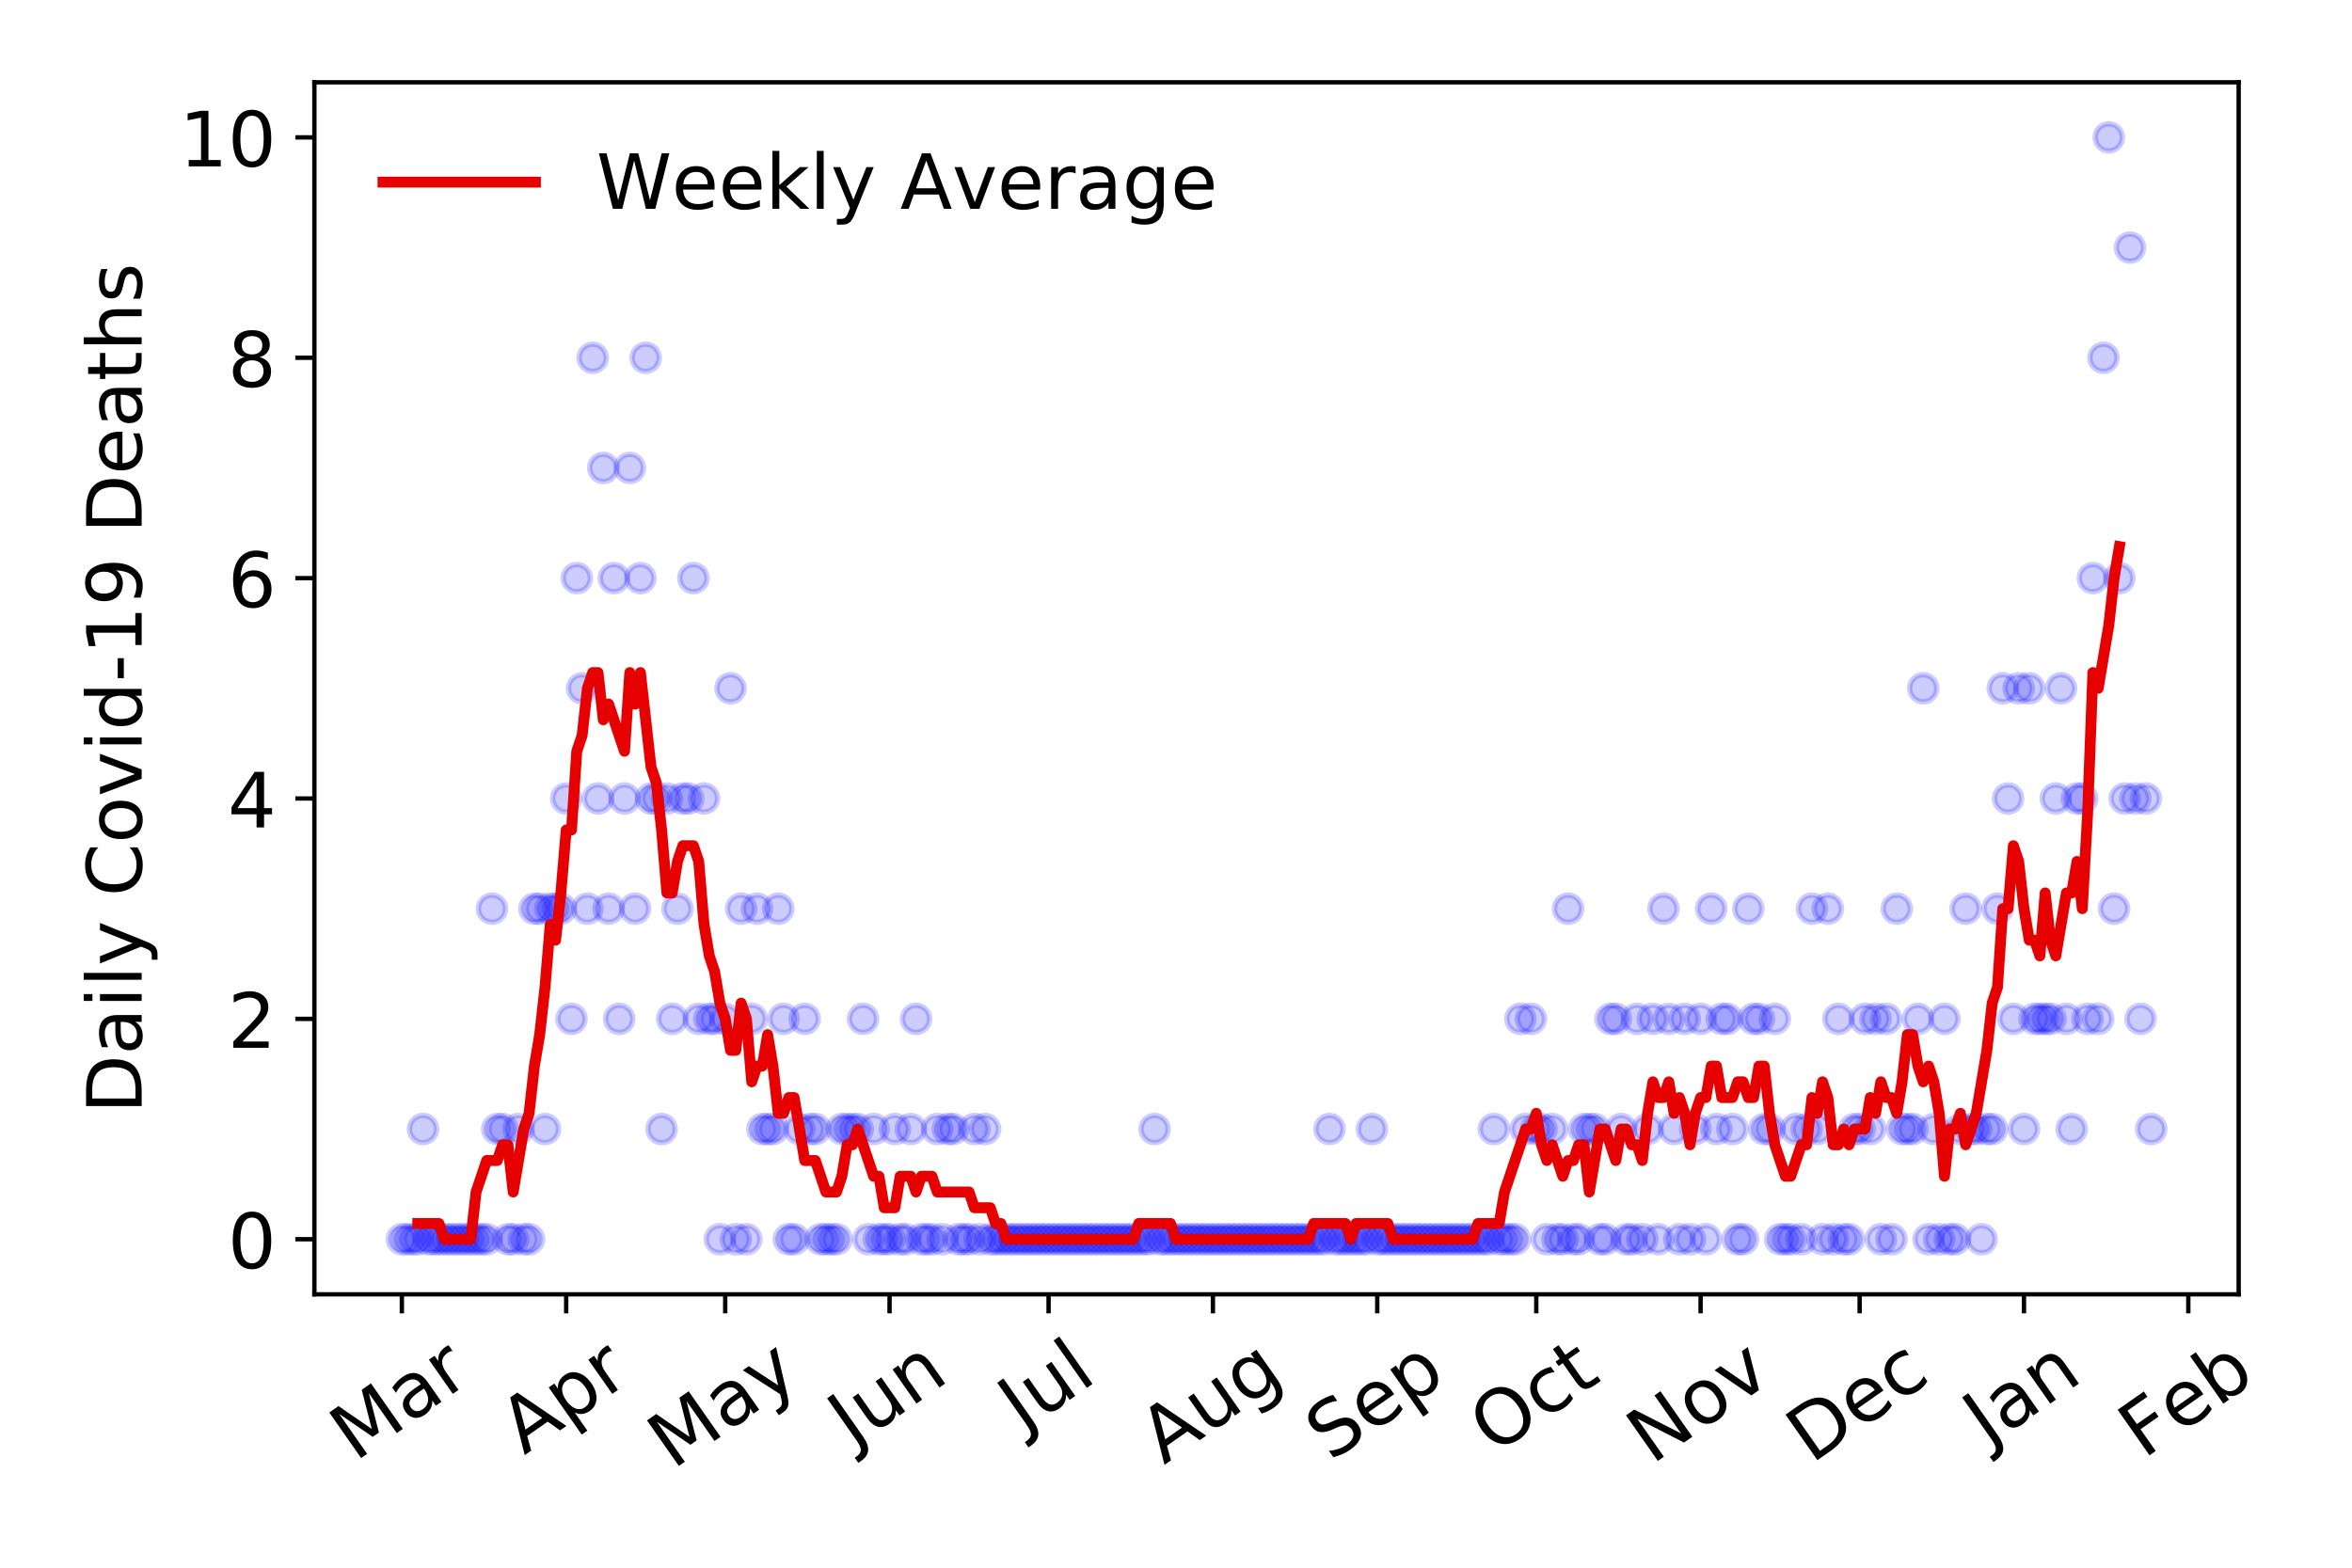 <?xml version="1.0" encoding="utf-8" standalone="no"?>
<!DOCTYPE svg PUBLIC "-//W3C//DTD SVG 1.1//EN"
  "http://www.w3.org/Graphics/SVG/1.1/DTD/svg11.dtd">
<!-- Created with matplotlib (https://matplotlib.org/) -->
<svg height="288pt" version="1.1" viewBox="0 0 432 288" width="432pt" xmlns="http://www.w3.org/2000/svg" xmlns:xlink="http://www.w3.org/1999/xlink">
 <defs>
  <style type="text/css">
*{stroke-linecap:butt;stroke-linejoin:round;}
  </style>
 </defs>
 <g id="figure_1">
  <g id="patch_1">
   <path d="M 0 288 
L 432 288 
L 432 0 
L 0 0 
z
" style="fill:#ffffff;"/>
  </g>
  <g id="axes_1">
   <g id="patch_2">
    <path d="M 57.745 237.778 
L 411.183 237.778 
L 411.183 15.12 
L 57.745 15.12 
z
" style="fill:#ffffff;"/>
   </g>
   <g id="matplotlib.axis_1">
    <g id="xtick_1">
     <g id="line2d_1">
      <defs>
       <path d="M 0 0 
L 0 3.5 
" id="mc6c79d04c5" style="stroke:#000000;stroke-width:0.8;"/>
      </defs>
      <g>
       <use style="stroke:#000000;stroke-width:0.8;" x="73.81" xlink:href="#mc6c79d04c5" y="237.778"/>
      </g>
     </g>
     <g id="text_1">
      <!-- Mar -->
      <defs>
       <path d="M 9.812 72.906 
L 24.516 72.906 
L 43.109 23.297 
L 61.812 72.906 
L 76.516 72.906 
L 76.516 0 
L 66.891 0 
L 66.891 64.016 
L 48.094 14.016 
L 38.188 14.016 
L 19.391 64.016 
L 19.391 0 
L 9.812 0 
z
" id="DejaVuSans-77"/>
       <path d="M 34.281 27.484 
Q 23.391 27.484 19.188 25 
Q 14.984 22.516 14.984 16.5 
Q 14.984 11.719 18.141 8.906 
Q 21.297 6.109 26.703 6.109 
Q 34.188 6.109 38.703 11.406 
Q 43.219 16.703 43.219 25.484 
L 43.219 27.484 
z
M 52.203 31.203 
L 52.203 0 
L 43.219 0 
L 43.219 8.297 
Q 40.141 3.328 35.547 0.953 
Q 30.953 -1.422 24.312 -1.422 
Q 15.922 -1.422 10.953 3.297 
Q 6 8.016 6 15.922 
Q 6 25.141 12.172 29.828 
Q 18.359 34.516 30.609 34.516 
L 43.219 34.516 
L 43.219 35.406 
Q 43.219 41.609 39.141 45 
Q 35.062 48.391 27.688 48.391 
Q 23 48.391 18.547 47.266 
Q 14.109 46.141 10.016 43.891 
L 10.016 52.203 
Q 14.938 54.109 19.578 55.047 
Q 24.219 56 28.609 56 
Q 40.484 56 46.344 49.844 
Q 52.203 43.703 52.203 31.203 
z
" id="DejaVuSans-97"/>
       <path d="M 41.109 46.297 
Q 39.594 47.172 37.812 47.578 
Q 36.031 48 33.891 48 
Q 26.266 48 22.188 43.047 
Q 18.109 38.094 18.109 28.812 
L 18.109 0 
L 9.078 0 
L 9.078 54.688 
L 18.109 54.688 
L 18.109 46.188 
Q 20.953 51.172 25.484 53.578 
Q 30.031 56 36.531 56 
Q 37.453 56 38.578 55.875 
Q 39.703 55.766 41.062 55.516 
z
" id="DejaVuSans-114"/>
      </defs>
      <g transform="translate(65.208 268.643)rotate(-35)scale(0.14 -0.14)">
       <use xlink:href="#DejaVuSans-77"/>
       <use x="86.279" xlink:href="#DejaVuSans-97"/>
       <use x="147.559" xlink:href="#DejaVuSans-114"/>
      </g>
     </g>
    </g>
    <g id="xtick_2">
     <g id="line2d_2">
      <g>
       <use style="stroke:#000000;stroke-width:0.8;" x="103.994" xlink:href="#mc6c79d04c5" y="237.778"/>
      </g>
     </g>
     <g id="text_2">
      <!-- Apr -->
      <defs>
       <path d="M 34.188 63.188 
L 20.797 26.906 
L 47.609 26.906 
z
M 28.609 72.906 
L 39.797 72.906 
L 67.578 0 
L 57.328 0 
L 50.688 18.703 
L 17.828 18.703 
L 11.188 0 
L 0.781 0 
z
" id="DejaVuSans-65"/>
       <path d="M 18.109 8.203 
L 18.109 -20.797 
L 9.078 -20.797 
L 9.078 54.688 
L 18.109 54.688 
L 18.109 46.391 
Q 20.953 51.266 25.266 53.625 
Q 29.594 56 35.594 56 
Q 45.562 56 51.781 48.094 
Q 58.016 40.188 58.016 27.297 
Q 58.016 14.406 51.781 6.484 
Q 45.562 -1.422 35.594 -1.422 
Q 29.594 -1.422 25.266 0.953 
Q 20.953 3.328 18.109 8.203 
z
M 48.688 27.297 
Q 48.688 37.203 44.609 42.844 
Q 40.531 48.484 33.406 48.484 
Q 26.266 48.484 22.188 42.844 
Q 18.109 37.203 18.109 27.297 
Q 18.109 17.391 22.188 11.75 
Q 26.266 6.109 33.406 6.109 
Q 40.531 6.109 44.609 11.75 
Q 48.688 17.391 48.688 27.297 
z
" id="DejaVuSans-112"/>
      </defs>
      <g transform="translate(96.29 267.384)rotate(-35)scale(0.14 -0.14)">
       <use xlink:href="#DejaVuSans-65"/>
       <use x="68.408" xlink:href="#DejaVuSans-112"/>
       <use x="131.885" xlink:href="#DejaVuSans-114"/>
      </g>
     </g>
    </g>
    <g id="xtick_3">
     <g id="line2d_3">
      <g>
       <use style="stroke:#000000;stroke-width:0.8;" x="133.203" xlink:href="#mc6c79d04c5" y="237.778"/>
      </g>
     </g>
     <g id="text_3">
      <!-- May -->
      <defs>
       <path d="M 32.172 -5.078 
Q 28.375 -14.844 24.75 -17.812 
Q 21.141 -20.797 15.094 -20.797 
L 7.906 -20.797 
L 7.906 -13.281 
L 13.188 -13.281 
Q 16.891 -13.281 18.938 -11.516 
Q 21 -9.766 23.484 -3.219 
L 25.094 0.875 
L 2.984 54.688 
L 12.5 54.688 
L 29.594 11.922 
L 46.688 54.688 
L 56.203 54.688 
z
" id="DejaVuSans-121"/>
      </defs>
      <g transform="translate(123.564 270.094)rotate(-35)scale(0.14 -0.14)">
       <use xlink:href="#DejaVuSans-77"/>
       <use x="86.279" xlink:href="#DejaVuSans-97"/>
       <use x="147.559" xlink:href="#DejaVuSans-121"/>
      </g>
     </g>
    </g>
    <g id="xtick_4">
     <g id="line2d_4">
      <g>
       <use style="stroke:#000000;stroke-width:0.8;" x="163.387" xlink:href="#mc6c79d04c5" y="237.778"/>
      </g>
     </g>
     <g id="text_4">
      <!-- Jun -->
      <defs>
       <path d="M 9.812 72.906 
L 19.672 72.906 
L 19.672 5.078 
Q 19.672 -8.109 14.672 -14.062 
Q 9.672 -20.016 -1.422 -20.016 
L -5.172 -20.016 
L -5.172 -11.719 
L -2.094 -11.719 
Q 4.438 -11.719 7.125 -8.047 
Q 9.812 -4.391 9.812 5.078 
z
" id="DejaVuSans-74"/>
       <path d="M 8.5 21.578 
L 8.5 54.688 
L 17.484 54.688 
L 17.484 21.922 
Q 17.484 14.156 20.5 10.266 
Q 23.531 6.391 29.594 6.391 
Q 36.859 6.391 41.078 11.031 
Q 45.312 15.672 45.312 23.688 
L 45.312 54.688 
L 54.297 54.688 
L 54.297 0 
L 45.312 0 
L 45.312 8.406 
Q 42.047 3.422 37.719 1 
Q 33.406 -1.422 27.688 -1.422 
Q 18.266 -1.422 13.375 4.438 
Q 8.5 10.297 8.5 21.578 
z
M 31.109 56 
z
" id="DejaVuSans-117"/>
       <path d="M 54.891 33.016 
L 54.891 0 
L 45.906 0 
L 45.906 32.719 
Q 45.906 40.484 42.875 44.328 
Q 39.844 48.188 33.797 48.188 
Q 26.516 48.188 22.312 43.547 
Q 18.109 38.922 18.109 30.906 
L 18.109 0 
L 9.078 0 
L 9.078 54.688 
L 18.109 54.688 
L 18.109 46.188 
Q 21.344 51.125 25.703 53.562 
Q 30.078 56 35.797 56 
Q 45.219 56 50.047 50.172 
Q 54.891 44.344 54.891 33.016 
z
" id="DejaVuSans-110"/>
      </defs>
      <g transform="translate(156.643 266.039)rotate(-35)scale(0.14 -0.14)">
       <use xlink:href="#DejaVuSans-74"/>
       <use x="29.492" xlink:href="#DejaVuSans-117"/>
       <use x="92.871" xlink:href="#DejaVuSans-110"/>
      </g>
     </g>
    </g>
    <g id="xtick_5">
     <g id="line2d_5">
      <g>
       <use style="stroke:#000000;stroke-width:0.8;" x="192.597" xlink:href="#mc6c79d04c5" y="237.778"/>
      </g>
     </g>
     <g id="text_5">
      <!-- Jul -->
      <defs>
       <path d="M 9.422 75.984 
L 18.406 75.984 
L 18.406 0 
L 9.422 0 
z
" id="DejaVuSans-108"/>
      </defs>
      <g transform="translate(187.894 263.181)rotate(-35)scale(0.14 -0.14)">
       <use xlink:href="#DejaVuSans-74"/>
       <use x="29.492" xlink:href="#DejaVuSans-117"/>
       <use x="92.871" xlink:href="#DejaVuSans-108"/>
      </g>
     </g>
    </g>
    <g id="xtick_6">
     <g id="line2d_6">
      <g>
       <use style="stroke:#000000;stroke-width:0.8;" x="222.78" xlink:href="#mc6c79d04c5" y="237.778"/>
      </g>
     </g>
     <g id="text_6">
      <!-- Aug -->
      <defs>
       <path d="M 45.406 27.984 
Q 45.406 37.75 41.375 43.109 
Q 37.359 48.484 30.078 48.484 
Q 22.859 48.484 18.828 43.109 
Q 14.797 37.75 14.797 27.984 
Q 14.797 18.266 18.828 12.891 
Q 22.859 7.516 30.078 7.516 
Q 37.359 7.516 41.375 12.891 
Q 45.406 18.266 45.406 27.984 
z
M 54.391 6.781 
Q 54.391 -7.172 48.188 -13.984 
Q 42 -20.797 29.203 -20.797 
Q 24.469 -20.797 20.266 -20.094 
Q 16.062 -19.391 12.109 -17.922 
L 12.109 -9.188 
Q 16.062 -11.328 19.922 -12.344 
Q 23.781 -13.375 27.781 -13.375 
Q 36.625 -13.375 41.016 -8.766 
Q 45.406 -4.156 45.406 5.172 
L 45.406 9.625 
Q 42.625 4.781 38.281 2.391 
Q 33.938 0 27.875 0 
Q 17.828 0 11.672 7.656 
Q 5.516 15.328 5.516 27.984 
Q 5.516 40.672 11.672 48.328 
Q 17.828 56 27.875 56 
Q 33.938 56 38.281 53.609 
Q 42.625 51.219 45.406 46.391 
L 45.406 54.688 
L 54.391 54.688 
z
" id="DejaVuSans-103"/>
      </defs>
      <g transform="translate(213.799 269.172)rotate(-35)scale(0.14 -0.14)">
       <use xlink:href="#DejaVuSans-65"/>
       <use x="68.408" xlink:href="#DejaVuSans-117"/>
       <use x="131.787" xlink:href="#DejaVuSans-103"/>
      </g>
     </g>
    </g>
    <g id="xtick_7">
     <g id="line2d_7">
      <g>
       <use style="stroke:#000000;stroke-width:0.8;" x="252.963" xlink:href="#mc6c79d04c5" y="237.778"/>
      </g>
     </g>
     <g id="text_7">
      <!-- Sep -->
      <defs>
       <path d="M 53.516 70.516 
L 53.516 60.891 
Q 47.906 63.578 42.922 64.891 
Q 37.938 66.219 33.297 66.219 
Q 25.25 66.219 20.875 63.094 
Q 16.5 59.969 16.5 54.203 
Q 16.5 49.359 19.406 46.891 
Q 22.312 44.438 30.422 42.922 
L 36.375 41.703 
Q 47.406 39.594 52.656 34.297 
Q 57.906 29 57.906 20.125 
Q 57.906 9.516 50.797 4.047 
Q 43.703 -1.422 29.984 -1.422 
Q 24.812 -1.422 18.969 -0.25 
Q 13.141 0.922 6.891 3.219 
L 6.891 13.375 
Q 12.891 10.016 18.656 8.297 
Q 24.422 6.594 29.984 6.594 
Q 38.422 6.594 43.016 9.906 
Q 47.609 13.234 47.609 19.391 
Q 47.609 24.75 44.312 27.781 
Q 41.016 30.812 33.5 32.328 
L 27.484 33.5 
Q 16.453 35.688 11.516 40.375 
Q 6.594 45.062 6.594 53.422 
Q 6.594 63.094 13.406 68.656 
Q 20.219 74.219 32.172 74.219 
Q 37.312 74.219 42.625 73.281 
Q 47.953 72.359 53.516 70.516 
z
" id="DejaVuSans-83"/>
       <path d="M 56.203 29.594 
L 56.203 25.203 
L 14.891 25.203 
Q 15.484 15.922 20.484 11.062 
Q 25.484 6.203 34.422 6.203 
Q 39.594 6.203 44.453 7.469 
Q 49.312 8.734 54.109 11.281 
L 54.109 2.781 
Q 49.266 0.734 44.188 -0.344 
Q 39.109 -1.422 33.891 -1.422 
Q 20.797 -1.422 13.156 6.188 
Q 5.516 13.812 5.516 26.812 
Q 5.516 40.234 12.766 48.109 
Q 20.016 56 32.328 56 
Q 43.359 56 49.781 48.891 
Q 56.203 41.797 56.203 29.594 
z
M 47.219 32.234 
Q 47.125 39.594 43.094 43.984 
Q 39.062 48.391 32.422 48.391 
Q 24.906 48.391 20.391 44.141 
Q 15.875 39.891 15.188 32.172 
z
" id="DejaVuSans-101"/>
      </defs>
      <g transform="translate(244.37 268.629)rotate(-35)scale(0.14 -0.14)">
       <use xlink:href="#DejaVuSans-83"/>
       <use x="63.477" xlink:href="#DejaVuSans-101"/>
       <use x="125" xlink:href="#DejaVuSans-112"/>
      </g>
     </g>
    </g>
    <g id="xtick_8">
     <g id="line2d_8">
      <g>
       <use style="stroke:#000000;stroke-width:0.8;" x="282.173" xlink:href="#mc6c79d04c5" y="237.778"/>
      </g>
     </g>
     <g id="text_8">
      <!-- Oct -->
      <defs>
       <path d="M 39.406 66.219 
Q 28.656 66.219 22.328 58.203 
Q 16.016 50.203 16.016 36.375 
Q 16.016 22.609 22.328 14.594 
Q 28.656 6.594 39.406 6.594 
Q 50.141 6.594 56.422 14.594 
Q 62.703 22.609 62.703 36.375 
Q 62.703 50.203 56.422 58.203 
Q 50.141 66.219 39.406 66.219 
z
M 39.406 74.219 
Q 54.734 74.219 63.906 63.938 
Q 73.094 53.656 73.094 36.375 
Q 73.094 19.141 63.906 8.859 
Q 54.734 -1.422 39.406 -1.422 
Q 24.031 -1.422 14.812 8.828 
Q 5.609 19.094 5.609 36.375 
Q 5.609 53.656 14.812 63.938 
Q 24.031 74.219 39.406 74.219 
z
" id="DejaVuSans-79"/>
       <path d="M 48.781 52.594 
L 48.781 44.188 
Q 44.969 46.297 41.141 47.344 
Q 37.312 48.391 33.406 48.391 
Q 24.656 48.391 19.812 42.844 
Q 14.984 37.312 14.984 27.297 
Q 14.984 17.281 19.812 11.734 
Q 24.656 6.203 33.406 6.203 
Q 37.312 6.203 41.141 7.25 
Q 44.969 8.297 48.781 10.406 
L 48.781 2.094 
Q 45.016 0.344 40.984 -0.531 
Q 36.969 -1.422 32.422 -1.422 
Q 20.062 -1.422 12.781 6.344 
Q 5.516 14.109 5.516 27.297 
Q 5.516 40.672 12.859 48.328 
Q 20.219 56 33.016 56 
Q 37.156 56 41.109 55.141 
Q 45.062 54.297 48.781 52.594 
z
" id="DejaVuSans-99"/>
       <path d="M 18.312 70.219 
L 18.312 54.688 
L 36.812 54.688 
L 36.812 47.703 
L 18.312 47.703 
L 18.312 18.016 
Q 18.312 11.328 20.141 9.422 
Q 21.969 7.516 27.594 7.516 
L 36.812 7.516 
L 36.812 0 
L 27.594 0 
Q 17.188 0 13.234 3.875 
Q 9.281 7.766 9.281 18.016 
L 9.281 47.703 
L 2.688 47.703 
L 2.688 54.688 
L 9.281 54.688 
L 9.281 70.219 
z
" id="DejaVuSans-116"/>
      </defs>
      <g transform="translate(274.474 267.377)rotate(-35)scale(0.14 -0.14)">
       <use xlink:href="#DejaVuSans-79"/>
       <use x="78.711" xlink:href="#DejaVuSans-99"/>
       <use x="133.691" xlink:href="#DejaVuSans-116"/>
      </g>
     </g>
    </g>
    <g id="xtick_9">
     <g id="line2d_9">
      <g>
       <use style="stroke:#000000;stroke-width:0.8;" x="312.356" xlink:href="#mc6c79d04c5" y="237.778"/>
      </g>
     </g>
     <g id="text_9">
      <!-- Nov -->
      <defs>
       <path d="M 9.812 72.906 
L 23.094 72.906 
L 55.422 11.922 
L 55.422 72.906 
L 64.984 72.906 
L 64.984 0 
L 51.703 0 
L 19.391 60.984 
L 19.391 0 
L 9.812 0 
z
" id="DejaVuSans-78"/>
       <path d="M 30.609 48.391 
Q 23.391 48.391 19.188 42.75 
Q 14.984 37.109 14.984 27.297 
Q 14.984 17.484 19.156 11.844 
Q 23.344 6.203 30.609 6.203 
Q 37.797 6.203 41.984 11.859 
Q 46.188 17.531 46.188 27.297 
Q 46.188 37.016 41.984 42.703 
Q 37.797 48.391 30.609 48.391 
z
M 30.609 56 
Q 42.328 56 49.016 48.375 
Q 55.719 40.766 55.719 27.297 
Q 55.719 13.875 49.016 6.219 
Q 42.328 -1.422 30.609 -1.422 
Q 18.844 -1.422 12.172 6.219 
Q 5.516 13.875 5.516 27.297 
Q 5.516 40.766 12.172 48.375 
Q 18.844 56 30.609 56 
z
" id="DejaVuSans-111"/>
       <path d="M 2.984 54.688 
L 12.5 54.688 
L 29.594 8.797 
L 46.688 54.688 
L 56.203 54.688 
L 35.688 0 
L 23.484 0 
z
" id="DejaVuSans-118"/>
      </defs>
      <g transform="translate(303.38 269.166)rotate(-35)scale(0.14 -0.14)">
       <use xlink:href="#DejaVuSans-78"/>
       <use x="74.805" xlink:href="#DejaVuSans-111"/>
       <use x="135.986" xlink:href="#DejaVuSans-118"/>
      </g>
     </g>
    </g>
    <g id="xtick_10">
     <g id="line2d_10">
      <g>
       <use style="stroke:#000000;stroke-width:0.8;" x="341.566" xlink:href="#mc6c79d04c5" y="237.778"/>
      </g>
     </g>
     <g id="text_10">
      <!-- Dec -->
      <defs>
       <path d="M 19.672 64.797 
L 19.672 8.109 
L 31.594 8.109 
Q 46.688 8.109 53.688 14.938 
Q 60.688 21.781 60.688 36.531 
Q 60.688 51.172 53.688 57.984 
Q 46.688 64.797 31.594 64.797 
z
M 9.812 72.906 
L 30.078 72.906 
Q 51.266 72.906 61.172 64.094 
Q 71.094 55.281 71.094 36.531 
Q 71.094 17.672 61.125 8.828 
Q 51.172 0 30.078 0 
L 9.812 0 
z
" id="DejaVuSans-68"/>
      </defs>
      <g transform="translate(332.686 269.032)rotate(-35)scale(0.14 -0.14)">
       <use xlink:href="#DejaVuSans-68"/>
       <use x="77.002" xlink:href="#DejaVuSans-101"/>
       <use x="138.525" xlink:href="#DejaVuSans-99"/>
      </g>
     </g>
    </g>
    <g id="xtick_11">
     <g id="line2d_11">
      <g>
       <use style="stroke:#000000;stroke-width:0.8;" x="371.75" xlink:href="#mc6c79d04c5" y="237.778"/>
      </g>
     </g>
     <g id="text_11">
      <!-- Jan -->
      <g transform="translate(365.126 265.871)rotate(-35)scale(0.14 -0.14)">
       <use xlink:href="#DejaVuSans-74"/>
       <use x="29.492" xlink:href="#DejaVuSans-97"/>
       <use x="90.771" xlink:href="#DejaVuSans-110"/>
      </g>
     </g>
    </g>
    <g id="xtick_12">
     <g id="line2d_12">
      <g>
       <use style="stroke:#000000;stroke-width:0.8;" x="401.933" xlink:href="#mc6c79d04c5" y="237.778"/>
      </g>
     </g>
     <g id="text_12">
      <!-- Feb -->
      <defs>
       <path d="M 9.812 72.906 
L 51.703 72.906 
L 51.703 64.594 
L 19.672 64.594 
L 19.672 43.109 
L 48.578 43.109 
L 48.578 34.812 
L 19.672 34.812 
L 19.672 0 
L 9.812 0 
z
" id="DejaVuSans-70"/>
       <path d="M 48.688 27.297 
Q 48.688 37.203 44.609 42.844 
Q 40.531 48.484 33.406 48.484 
Q 26.266 48.484 22.188 42.844 
Q 18.109 37.203 18.109 27.297 
Q 18.109 17.391 22.188 11.75 
Q 26.266 6.109 33.406 6.109 
Q 40.531 6.109 44.609 11.75 
Q 48.688 17.391 48.688 27.297 
z
M 18.109 46.391 
Q 20.953 51.266 25.266 53.625 
Q 29.594 56 35.594 56 
Q 45.562 56 51.781 48.094 
Q 58.016 40.188 58.016 27.297 
Q 58.016 14.406 51.781 6.484 
Q 45.562 -1.422 35.594 -1.422 
Q 29.594 -1.422 25.266 0.953 
Q 20.953 3.328 18.109 8.203 
L 18.109 0 
L 9.078 0 
L 9.078 75.984 
L 18.109 75.984 
z
" id="DejaVuSans-98"/>
      </defs>
      <g transform="translate(393.687 268.143)rotate(-35)scale(0.14 -0.14)">
       <use xlink:href="#DejaVuSans-70"/>
       <use x="57.441" xlink:href="#DejaVuSans-101"/>
       <use x="118.965" xlink:href="#DejaVuSans-98"/>
      </g>
     </g>
    </g>
   </g>
   <g id="matplotlib.axis_2">
    <g id="ytick_1">
     <g id="line2d_13">
      <defs>
       <path d="M 0 0 
L -3.5 0 
" id="mb210900486" style="stroke:#000000;stroke-width:0.8;"/>
      </defs>
      <g>
       <use style="stroke:#000000;stroke-width:0.8;" x="57.745" xlink:href="#mb210900486" y="227.657"/>
      </g>
     </g>
     <g id="text_13">
      <!-- 0 -->
      <defs>
       <path d="M 31.781 66.406 
Q 24.172 66.406 20.328 58.906 
Q 16.5 51.422 16.5 36.375 
Q 16.5 21.391 20.328 13.891 
Q 24.172 6.391 31.781 6.391 
Q 39.453 6.391 43.281 13.891 
Q 47.125 21.391 47.125 36.375 
Q 47.125 51.422 43.281 58.906 
Q 39.453 66.406 31.781 66.406 
z
M 31.781 74.219 
Q 44.047 74.219 50.516 64.516 
Q 56.984 54.828 56.984 36.375 
Q 56.984 17.969 50.516 8.266 
Q 44.047 -1.422 31.781 -1.422 
Q 19.531 -1.422 13.062 8.266 
Q 6.594 17.969 6.594 36.375 
Q 6.594 54.828 13.062 64.516 
Q 19.531 74.219 31.781 74.219 
z
" id="DejaVuSans-48"/>
      </defs>
      <g transform="translate(41.837 232.976)scale(0.14 -0.14)">
       <use xlink:href="#DejaVuSans-48"/>
      </g>
     </g>
    </g>
    <g id="ytick_2">
     <g id="line2d_14">
      <g>
       <use style="stroke:#000000;stroke-width:0.8;" x="57.745" xlink:href="#mb210900486" y="187.174"/>
      </g>
     </g>
     <g id="text_14">
      <!-- 2 -->
      <defs>
       <path d="M 19.188 8.297 
L 53.609 8.297 
L 53.609 0 
L 7.328 0 
L 7.328 8.297 
Q 12.938 14.109 22.625 23.891 
Q 32.328 33.688 34.812 36.531 
Q 39.547 41.844 41.422 45.531 
Q 43.312 49.219 43.312 52.781 
Q 43.312 58.594 39.234 62.25 
Q 35.156 65.922 28.609 65.922 
Q 23.969 65.922 18.812 64.312 
Q 13.672 62.703 7.812 59.422 
L 7.812 69.391 
Q 13.766 71.781 18.938 73 
Q 24.125 74.219 28.422 74.219 
Q 39.75 74.219 46.484 68.547 
Q 53.219 62.891 53.219 53.422 
Q 53.219 48.922 51.531 44.891 
Q 49.859 40.875 45.406 35.406 
Q 44.188 33.984 37.641 27.219 
Q 31.109 20.453 19.188 8.297 
z
" id="DejaVuSans-50"/>
      </defs>
      <g transform="translate(41.837 192.493)scale(0.14 -0.14)">
       <use xlink:href="#DejaVuSans-50"/>
      </g>
     </g>
    </g>
    <g id="ytick_3">
     <g id="line2d_15">
      <g>
       <use style="stroke:#000000;stroke-width:0.8;" x="57.745" xlink:href="#mb210900486" y="146.691"/>
      </g>
     </g>
     <g id="text_15">
      <!-- 4 -->
      <defs>
       <path d="M 37.797 64.312 
L 12.891 25.391 
L 37.797 25.391 
z
M 35.203 72.906 
L 47.609 72.906 
L 47.609 25.391 
L 58.016 25.391 
L 58.016 17.188 
L 47.609 17.188 
L 47.609 0 
L 37.797 0 
L 37.797 17.188 
L 4.891 17.188 
L 4.891 26.703 
z
" id="DejaVuSans-52"/>
      </defs>
      <g transform="translate(41.837 152.01)scale(0.14 -0.14)">
       <use xlink:href="#DejaVuSans-52"/>
      </g>
     </g>
    </g>
    <g id="ytick_4">
     <g id="line2d_16">
      <g>
       <use style="stroke:#000000;stroke-width:0.8;" x="57.745" xlink:href="#mb210900486" y="106.207"/>
      </g>
     </g>
     <g id="text_16">
      <!-- 6 -->
      <defs>
       <path d="M 33.016 40.375 
Q 26.375 40.375 22.484 35.828 
Q 18.609 31.297 18.609 23.391 
Q 18.609 15.531 22.484 10.953 
Q 26.375 6.391 33.016 6.391 
Q 39.656 6.391 43.531 10.953 
Q 47.406 15.531 47.406 23.391 
Q 47.406 31.297 43.531 35.828 
Q 39.656 40.375 33.016 40.375 
z
M 52.594 71.297 
L 52.594 62.312 
Q 48.875 64.062 45.094 64.984 
Q 41.312 65.922 37.594 65.922 
Q 27.828 65.922 22.672 59.328 
Q 17.531 52.734 16.797 39.406 
Q 19.672 43.656 24.016 45.922 
Q 28.375 48.188 33.594 48.188 
Q 44.578 48.188 50.953 41.516 
Q 57.328 34.859 57.328 23.391 
Q 57.328 12.156 50.688 5.359 
Q 44.047 -1.422 33.016 -1.422 
Q 20.359 -1.422 13.672 8.266 
Q 6.984 17.969 6.984 36.375 
Q 6.984 53.656 15.188 63.938 
Q 23.391 74.219 37.203 74.219 
Q 40.922 74.219 44.703 73.484 
Q 48.484 72.75 52.594 71.297 
z
" id="DejaVuSans-54"/>
      </defs>
      <g transform="translate(41.837 111.526)scale(0.14 -0.14)">
       <use xlink:href="#DejaVuSans-54"/>
      </g>
     </g>
    </g>
    <g id="ytick_5">
     <g id="line2d_17">
      <g>
       <use style="stroke:#000000;stroke-width:0.8;" x="57.745" xlink:href="#mb210900486" y="65.724"/>
      </g>
     </g>
     <g id="text_17">
      <!-- 8 -->
      <defs>
       <path d="M 31.781 34.625 
Q 24.75 34.625 20.719 30.859 
Q 16.703 27.094 16.703 20.516 
Q 16.703 13.922 20.719 10.156 
Q 24.75 6.391 31.781 6.391 
Q 38.812 6.391 42.859 10.172 
Q 46.922 13.969 46.922 20.516 
Q 46.922 27.094 42.891 30.859 
Q 38.875 34.625 31.781 34.625 
z
M 21.922 38.812 
Q 15.578 40.375 12.031 44.719 
Q 8.5 49.078 8.5 55.328 
Q 8.5 64.062 14.719 69.141 
Q 20.953 74.219 31.781 74.219 
Q 42.672 74.219 48.875 69.141 
Q 55.078 64.062 55.078 55.328 
Q 55.078 49.078 51.531 44.719 
Q 48 40.375 41.703 38.812 
Q 48.828 37.156 52.797 32.312 
Q 56.781 27.484 56.781 20.516 
Q 56.781 9.906 50.312 4.234 
Q 43.844 -1.422 31.781 -1.422 
Q 19.734 -1.422 13.25 4.234 
Q 6.781 9.906 6.781 20.516 
Q 6.781 27.484 10.781 32.312 
Q 14.797 37.156 21.922 38.812 
z
M 18.312 54.391 
Q 18.312 48.734 21.844 45.562 
Q 25.391 42.391 31.781 42.391 
Q 38.141 42.391 41.719 45.562 
Q 45.312 48.734 45.312 54.391 
Q 45.312 60.062 41.719 63.234 
Q 38.141 66.406 31.781 66.406 
Q 25.391 66.406 21.844 63.234 
Q 18.312 60.062 18.312 54.391 
z
" id="DejaVuSans-56"/>
      </defs>
      <g transform="translate(41.837 71.043)scale(0.14 -0.14)">
       <use xlink:href="#DejaVuSans-56"/>
      </g>
     </g>
    </g>
    <g id="ytick_6">
     <g id="line2d_18">
      <g>
       <use style="stroke:#000000;stroke-width:0.8;" x="57.745" xlink:href="#mb210900486" y="25.241"/>
      </g>
     </g>
     <g id="text_18">
      <!-- 10 -->
      <defs>
       <path d="M 12.406 8.297 
L 28.516 8.297 
L 28.516 63.922 
L 10.984 60.406 
L 10.984 69.391 
L 28.422 72.906 
L 38.281 72.906 
L 38.281 8.297 
L 54.391 8.297 
L 54.391 0 
L 12.406 0 
z
" id="DejaVuSans-49"/>
      </defs>
      <g transform="translate(32.93 30.56)scale(0.14 -0.14)">
       <use xlink:href="#DejaVuSans-49"/>
       <use x="63.623" xlink:href="#DejaVuSans-48"/>
      </g>
     </g>
    </g>
    <g id="text_19">
     <!-- Daily Covid-19 Deaths -->
     <defs>
      <path d="M 9.422 54.688 
L 18.406 54.688 
L 18.406 0 
L 9.422 0 
z
M 9.422 75.984 
L 18.406 75.984 
L 18.406 64.594 
L 9.422 64.594 
z
" id="DejaVuSans-105"/>
      <path id="DejaVuSans-32"/>
      <path d="M 64.406 67.281 
L 64.406 56.891 
Q 59.422 61.531 53.781 63.812 
Q 48.141 66.109 41.797 66.109 
Q 29.297 66.109 22.656 58.469 
Q 16.016 50.828 16.016 36.375 
Q 16.016 21.969 22.656 14.328 
Q 29.297 6.688 41.797 6.688 
Q 48.141 6.688 53.781 8.984 
Q 59.422 11.281 64.406 15.922 
L 64.406 5.609 
Q 59.234 2.094 53.438 0.328 
Q 47.656 -1.422 41.219 -1.422 
Q 24.656 -1.422 15.125 8.703 
Q 5.609 18.844 5.609 36.375 
Q 5.609 53.953 15.125 64.078 
Q 24.656 74.219 41.219 74.219 
Q 47.75 74.219 53.531 72.484 
Q 59.328 70.75 64.406 67.281 
z
" id="DejaVuSans-67"/>
      <path d="M 45.406 46.391 
L 45.406 75.984 
L 54.391 75.984 
L 54.391 0 
L 45.406 0 
L 45.406 8.203 
Q 42.578 3.328 38.25 0.953 
Q 33.938 -1.422 27.875 -1.422 
Q 17.969 -1.422 11.734 6.484 
Q 5.516 14.406 5.516 27.297 
Q 5.516 40.188 11.734 48.094 
Q 17.969 56 27.875 56 
Q 33.938 56 38.25 53.625 
Q 42.578 51.266 45.406 46.391 
z
M 14.797 27.297 
Q 14.797 17.391 18.875 11.75 
Q 22.953 6.109 30.078 6.109 
Q 37.203 6.109 41.297 11.75 
Q 45.406 17.391 45.406 27.297 
Q 45.406 37.203 41.297 42.844 
Q 37.203 48.484 30.078 48.484 
Q 22.953 48.484 18.875 42.844 
Q 14.797 37.203 14.797 27.297 
z
" id="DejaVuSans-100"/>
      <path d="M 4.891 31.391 
L 31.203 31.391 
L 31.203 23.391 
L 4.891 23.391 
z
" id="DejaVuSans-45"/>
      <path d="M 10.984 1.516 
L 10.984 10.5 
Q 14.703 8.734 18.5 7.812 
Q 22.312 6.891 25.984 6.891 
Q 35.75 6.891 40.891 13.453 
Q 46.047 20.016 46.781 33.406 
Q 43.953 29.203 39.594 26.953 
Q 35.25 24.703 29.984 24.703 
Q 19.047 24.703 12.672 31.312 
Q 6.297 37.938 6.297 49.422 
Q 6.297 60.641 12.938 67.422 
Q 19.578 74.219 30.609 74.219 
Q 43.266 74.219 49.922 64.516 
Q 56.594 54.828 56.594 36.375 
Q 56.594 19.141 48.406 8.859 
Q 40.234 -1.422 26.422 -1.422 
Q 22.703 -1.422 18.891 -0.688 
Q 15.094 0.047 10.984 1.516 
z
M 30.609 32.422 
Q 37.25 32.422 41.125 36.953 
Q 45.016 41.5 45.016 49.422 
Q 45.016 57.281 41.125 61.844 
Q 37.25 66.406 30.609 66.406 
Q 23.969 66.406 20.094 61.844 
Q 16.219 57.281 16.219 49.422 
Q 16.219 41.5 20.094 36.953 
Q 23.969 32.422 30.609 32.422 
z
" id="DejaVuSans-57"/>
      <path d="M 54.891 33.016 
L 54.891 0 
L 45.906 0 
L 45.906 32.719 
Q 45.906 40.484 42.875 44.328 
Q 39.844 48.188 33.797 48.188 
Q 26.516 48.188 22.312 43.547 
Q 18.109 38.922 18.109 30.906 
L 18.109 0 
L 9.078 0 
L 9.078 75.984 
L 18.109 75.984 
L 18.109 46.188 
Q 21.344 51.125 25.703 53.562 
Q 30.078 56 35.797 56 
Q 45.219 56 50.047 50.172 
Q 54.891 44.344 54.891 33.016 
z
" id="DejaVuSans-104"/>
      <path d="M 44.281 53.078 
L 44.281 44.578 
Q 40.484 46.531 36.375 47.5 
Q 32.281 48.484 27.875 48.484 
Q 21.188 48.484 17.844 46.438 
Q 14.5 44.391 14.5 40.281 
Q 14.5 37.156 16.891 35.375 
Q 19.281 33.594 26.516 31.984 
L 29.594 31.297 
Q 39.156 29.25 43.188 25.516 
Q 47.219 21.781 47.219 15.094 
Q 47.219 7.469 41.188 3.016 
Q 35.156 -1.422 24.609 -1.422 
Q 20.219 -1.422 15.453 -0.562 
Q 10.688 0.297 5.422 2 
L 5.422 11.281 
Q 10.406 8.688 15.234 7.391 
Q 20.062 6.109 24.812 6.109 
Q 31.156 6.109 34.562 8.281 
Q 37.984 10.453 37.984 14.406 
Q 37.984 18.062 35.516 20.016 
Q 33.062 21.969 24.703 23.781 
L 21.578 24.516 
Q 13.234 26.266 9.516 29.906 
Q 5.812 33.547 5.812 39.891 
Q 5.812 47.609 11.281 51.797 
Q 16.75 56 26.812 56 
Q 31.781 56 36.172 55.266 
Q 40.578 54.547 44.281 53.078 
z
" id="DejaVuSans-115"/>
     </defs>
     <g transform="translate(26.018 204.56)rotate(-90)scale(0.14 -0.14)">
      <use xlink:href="#DejaVuSans-68"/>
      <use x="77.002" xlink:href="#DejaVuSans-97"/>
      <use x="138.281" xlink:href="#DejaVuSans-105"/>
      <use x="166.064" xlink:href="#DejaVuSans-108"/>
      <use x="193.848" xlink:href="#DejaVuSans-121"/>
      <use x="253.027" xlink:href="#DejaVuSans-32"/>
      <use x="284.814" xlink:href="#DejaVuSans-67"/>
      <use x="354.639" xlink:href="#DejaVuSans-111"/>
      <use x="415.82" xlink:href="#DejaVuSans-118"/>
      <use x="475" xlink:href="#DejaVuSans-105"/>
      <use x="502.783" xlink:href="#DejaVuSans-100"/>
      <use x="566.26" xlink:href="#DejaVuSans-45"/>
      <use x="602.344" xlink:href="#DejaVuSans-49"/>
      <use x="665.967" xlink:href="#DejaVuSans-57"/>
      <use x="729.59" xlink:href="#DejaVuSans-32"/>
      <use x="761.377" xlink:href="#DejaVuSans-68"/>
      <use x="838.379" xlink:href="#DejaVuSans-101"/>
      <use x="899.902" xlink:href="#DejaVuSans-97"/>
      <use x="961.182" xlink:href="#DejaVuSans-116"/>
      <use x="1000.391" xlink:href="#DejaVuSans-104"/>
      <use x="1063.77" xlink:href="#DejaVuSans-115"/>
     </g>
    </g>
   </g>
   <g id="line2d_19">
    <defs>
     <path d="M 0 2.5 
C 0.663 2.5 1.299 2.237 1.768 1.768 
C 2.237 1.299 2.5 0.663 2.5 0 
C 2.5 -0.663 2.237 -1.299 1.768 -1.768 
C 1.299 -2.237 0.663 -2.5 0 -2.5 
C -0.663 -2.5 -1.299 -2.237 -1.768 -1.768 
C -2.237 -1.299 -2.5 -0.663 -2.5 0 
C -2.5 0.663 -2.237 1.299 -1.768 1.768 
C -1.299 2.237 -0.663 2.5 0 2.5 
z
" id="m363b1fea4e" style="stroke:#0000ff;stroke-opacity:0.2;"/>
    </defs>
    <g clip-path="url(#pc80ee09b4d)">
     <use style="fill:#0000ff;fill-opacity:0.2;stroke:#0000ff;stroke-opacity:0.2;" x="73.81" xlink:href="#m363b1fea4e" y="227.657"/>
     <use style="fill:#0000ff;fill-opacity:0.2;stroke:#0000ff;stroke-opacity:0.2;" x="74.784" xlink:href="#m363b1fea4e" y="227.657"/>
     <use style="fill:#0000ff;fill-opacity:0.2;stroke:#0000ff;stroke-opacity:0.2;" x="75.758" xlink:href="#m363b1fea4e" y="227.657"/>
     <use style="fill:#0000ff;fill-opacity:0.2;stroke:#0000ff;stroke-opacity:0.2;" x="76.731" xlink:href="#m363b1fea4e" y="227.657"/>
     <use style="fill:#0000ff;fill-opacity:0.2;stroke:#0000ff;stroke-opacity:0.2;" x="77.705" xlink:href="#m363b1fea4e" y="207.416"/>
     <use style="fill:#0000ff;fill-opacity:0.2;stroke:#0000ff;stroke-opacity:0.2;" x="78.679" xlink:href="#m363b1fea4e" y="227.657"/>
     <use style="fill:#0000ff;fill-opacity:0.2;stroke:#0000ff;stroke-opacity:0.2;" x="79.652" xlink:href="#m363b1fea4e" y="227.657"/>
     <use style="fill:#0000ff;fill-opacity:0.2;stroke:#0000ff;stroke-opacity:0.2;" x="80.626" xlink:href="#m363b1fea4e" y="227.657"/>
     <use style="fill:#0000ff;fill-opacity:0.2;stroke:#0000ff;stroke-opacity:0.2;" x="81.6" xlink:href="#m363b1fea4e" y="227.657"/>
     <use style="fill:#0000ff;fill-opacity:0.2;stroke:#0000ff;stroke-opacity:0.2;" x="82.573" xlink:href="#m363b1fea4e" y="227.657"/>
     <use style="fill:#0000ff;fill-opacity:0.2;stroke:#0000ff;stroke-opacity:0.2;" x="83.547" xlink:href="#m363b1fea4e" y="227.657"/>
     <use style="fill:#0000ff;fill-opacity:0.2;stroke:#0000ff;stroke-opacity:0.2;" x="84.521" xlink:href="#m363b1fea4e" y="227.657"/>
     <use style="fill:#0000ff;fill-opacity:0.2;stroke:#0000ff;stroke-opacity:0.2;" x="85.494" xlink:href="#m363b1fea4e" y="227.657"/>
     <use style="fill:#0000ff;fill-opacity:0.2;stroke:#0000ff;stroke-opacity:0.2;" x="86.468" xlink:href="#m363b1fea4e" y="227.657"/>
     <use style="fill:#0000ff;fill-opacity:0.2;stroke:#0000ff;stroke-opacity:0.2;" x="87.442" xlink:href="#m363b1fea4e" y="227.657"/>
     <use style="fill:#0000ff;fill-opacity:0.2;stroke:#0000ff;stroke-opacity:0.2;" x="88.415" xlink:href="#m363b1fea4e" y="227.657"/>
     <use style="fill:#0000ff;fill-opacity:0.2;stroke:#0000ff;stroke-opacity:0.2;" x="89.389" xlink:href="#m363b1fea4e" y="227.657"/>
     <use style="fill:#0000ff;fill-opacity:0.2;stroke:#0000ff;stroke-opacity:0.2;" x="90.363" xlink:href="#m363b1fea4e" y="166.932"/>
     <use style="fill:#0000ff;fill-opacity:0.2;stroke:#0000ff;stroke-opacity:0.2;" x="91.336" xlink:href="#m363b1fea4e" y="207.416"/>
     <use style="fill:#0000ff;fill-opacity:0.2;stroke:#0000ff;stroke-opacity:0.2;" x="92.31" xlink:href="#m363b1fea4e" y="207.416"/>
     <use style="fill:#0000ff;fill-opacity:0.2;stroke:#0000ff;stroke-opacity:0.2;" x="93.284" xlink:href="#m363b1fea4e" y="227.657"/>
     <use style="fill:#0000ff;fill-opacity:0.2;stroke:#0000ff;stroke-opacity:0.2;" x="94.257" xlink:href="#m363b1fea4e" y="227.657"/>
     <use style="fill:#0000ff;fill-opacity:0.2;stroke:#0000ff;stroke-opacity:0.2;" x="95.231" xlink:href="#m363b1fea4e" y="207.416"/>
     <use style="fill:#0000ff;fill-opacity:0.2;stroke:#0000ff;stroke-opacity:0.2;" x="96.204" xlink:href="#m363b1fea4e" y="227.657"/>
     <use style="fill:#0000ff;fill-opacity:0.2;stroke:#0000ff;stroke-opacity:0.2;" x="97.178" xlink:href="#m363b1fea4e" y="227.657"/>
     <use style="fill:#0000ff;fill-opacity:0.2;stroke:#0000ff;stroke-opacity:0.2;" x="98.152" xlink:href="#m363b1fea4e" y="166.932"/>
     <use style="fill:#0000ff;fill-opacity:0.2;stroke:#0000ff;stroke-opacity:0.2;" x="99.125" xlink:href="#m363b1fea4e" y="166.932"/>
     <use style="fill:#0000ff;fill-opacity:0.2;stroke:#0000ff;stroke-opacity:0.2;" x="100.099" xlink:href="#m363b1fea4e" y="207.416"/>
     <use style="fill:#0000ff;fill-opacity:0.2;stroke:#0000ff;stroke-opacity:0.2;" x="101.073" xlink:href="#m363b1fea4e" y="166.932"/>
     <use style="fill:#0000ff;fill-opacity:0.2;stroke:#0000ff;stroke-opacity:0.2;" x="102.046" xlink:href="#m363b1fea4e" y="166.932"/>
     <use style="fill:#0000ff;fill-opacity:0.2;stroke:#0000ff;stroke-opacity:0.2;" x="103.02" xlink:href="#m363b1fea4e" y="166.932"/>
     <use style="fill:#0000ff;fill-opacity:0.2;stroke:#0000ff;stroke-opacity:0.2;" x="103.994" xlink:href="#m363b1fea4e" y="146.691"/>
     <use style="fill:#0000ff;fill-opacity:0.2;stroke:#0000ff;stroke-opacity:0.2;" x="104.967" xlink:href="#m363b1fea4e" y="187.174"/>
     <use style="fill:#0000ff;fill-opacity:0.2;stroke:#0000ff;stroke-opacity:0.2;" x="105.941" xlink:href="#m363b1fea4e" y="106.207"/>
     <use style="fill:#0000ff;fill-opacity:0.2;stroke:#0000ff;stroke-opacity:0.2;" x="106.915" xlink:href="#m363b1fea4e" y="126.449"/>
     <use style="fill:#0000ff;fill-opacity:0.2;stroke:#0000ff;stroke-opacity:0.2;" x="107.888" xlink:href="#m363b1fea4e" y="166.932"/>
     <use style="fill:#0000ff;fill-opacity:0.2;stroke:#0000ff;stroke-opacity:0.2;" x="108.862" xlink:href="#m363b1fea4e" y="65.724"/>
     <use style="fill:#0000ff;fill-opacity:0.2;stroke:#0000ff;stroke-opacity:0.2;" x="109.836" xlink:href="#m363b1fea4e" y="146.691"/>
     <use style="fill:#0000ff;fill-opacity:0.2;stroke:#0000ff;stroke-opacity:0.2;" x="110.809" xlink:href="#m363b1fea4e" y="85.966"/>
     <use style="fill:#0000ff;fill-opacity:0.2;stroke:#0000ff;stroke-opacity:0.2;" x="111.783" xlink:href="#m363b1fea4e" y="166.932"/>
     <use style="fill:#0000ff;fill-opacity:0.2;stroke:#0000ff;stroke-opacity:0.2;" x="112.757" xlink:href="#m363b1fea4e" y="106.207"/>
     <use style="fill:#0000ff;fill-opacity:0.2;stroke:#0000ff;stroke-opacity:0.2;" x="113.73" xlink:href="#m363b1fea4e" y="187.174"/>
     <use style="fill:#0000ff;fill-opacity:0.2;stroke:#0000ff;stroke-opacity:0.2;" x="114.704" xlink:href="#m363b1fea4e" y="146.691"/>
     <use style="fill:#0000ff;fill-opacity:0.2;stroke:#0000ff;stroke-opacity:0.2;" x="115.678" xlink:href="#m363b1fea4e" y="85.966"/>
     <use style="fill:#0000ff;fill-opacity:0.2;stroke:#0000ff;stroke-opacity:0.2;" x="116.651" xlink:href="#m363b1fea4e" y="166.932"/>
     <use style="fill:#0000ff;fill-opacity:0.2;stroke:#0000ff;stroke-opacity:0.2;" x="117.625" xlink:href="#m363b1fea4e" y="106.207"/>
     <use style="fill:#0000ff;fill-opacity:0.2;stroke:#0000ff;stroke-opacity:0.2;" x="118.599" xlink:href="#m363b1fea4e" y="65.724"/>
     <use style="fill:#0000ff;fill-opacity:0.2;stroke:#0000ff;stroke-opacity:0.2;" x="119.572" xlink:href="#m363b1fea4e" y="146.691"/>
     <use style="fill:#0000ff;fill-opacity:0.2;stroke:#0000ff;stroke-opacity:0.2;" x="120.546" xlink:href="#m363b1fea4e" y="146.691"/>
     <use style="fill:#0000ff;fill-opacity:0.2;stroke:#0000ff;stroke-opacity:0.2;" x="121.52" xlink:href="#m363b1fea4e" y="207.416"/>
     <use style="fill:#0000ff;fill-opacity:0.2;stroke:#0000ff;stroke-opacity:0.2;" x="122.493" xlink:href="#m363b1fea4e" y="146.691"/>
     <use style="fill:#0000ff;fill-opacity:0.2;stroke:#0000ff;stroke-opacity:0.2;" x="123.467" xlink:href="#m363b1fea4e" y="187.174"/>
     <use style="fill:#0000ff;fill-opacity:0.2;stroke:#0000ff;stroke-opacity:0.2;" x="124.441" xlink:href="#m363b1fea4e" y="166.932"/>
     <use style="fill:#0000ff;fill-opacity:0.2;stroke:#0000ff;stroke-opacity:0.2;" x="125.414" xlink:href="#m363b1fea4e" y="146.691"/>
     <use style="fill:#0000ff;fill-opacity:0.2;stroke:#0000ff;stroke-opacity:0.2;" x="126.388" xlink:href="#m363b1fea4e" y="146.691"/>
     <use style="fill:#0000ff;fill-opacity:0.2;stroke:#0000ff;stroke-opacity:0.2;" x="127.362" xlink:href="#m363b1fea4e" y="106.207"/>
     <use style="fill:#0000ff;fill-opacity:0.2;stroke:#0000ff;stroke-opacity:0.2;" x="128.335" xlink:href="#m363b1fea4e" y="187.174"/>
     <use style="fill:#0000ff;fill-opacity:0.2;stroke:#0000ff;stroke-opacity:0.2;" x="129.309" xlink:href="#m363b1fea4e" y="146.691"/>
     <use style="fill:#0000ff;fill-opacity:0.2;stroke:#0000ff;stroke-opacity:0.2;" x="130.283" xlink:href="#m363b1fea4e" y="187.174"/>
     <use style="fill:#0000ff;fill-opacity:0.2;stroke:#0000ff;stroke-opacity:0.2;" x="131.256" xlink:href="#m363b1fea4e" y="187.174"/>
     <use style="fill:#0000ff;fill-opacity:0.2;stroke:#0000ff;stroke-opacity:0.2;" x="132.23" xlink:href="#m363b1fea4e" y="227.657"/>
     <use style="fill:#0000ff;fill-opacity:0.2;stroke:#0000ff;stroke-opacity:0.2;" x="133.203" xlink:href="#m363b1fea4e" y="187.174"/>
     <use style="fill:#0000ff;fill-opacity:0.2;stroke:#0000ff;stroke-opacity:0.2;" x="134.177" xlink:href="#m363b1fea4e" y="126.449"/>
     <use style="fill:#0000ff;fill-opacity:0.2;stroke:#0000ff;stroke-opacity:0.2;" x="135.151" xlink:href="#m363b1fea4e" y="227.657"/>
     <use style="fill:#0000ff;fill-opacity:0.2;stroke:#0000ff;stroke-opacity:0.2;" x="136.124" xlink:href="#m363b1fea4e" y="166.932"/>
     <use style="fill:#0000ff;fill-opacity:0.2;stroke:#0000ff;stroke-opacity:0.2;" x="137.098" xlink:href="#m363b1fea4e" y="227.657"/>
     <use style="fill:#0000ff;fill-opacity:0.2;stroke:#0000ff;stroke-opacity:0.2;" x="138.072" xlink:href="#m363b1fea4e" y="187.174"/>
     <use style="fill:#0000ff;fill-opacity:0.2;stroke:#0000ff;stroke-opacity:0.2;" x="139.045" xlink:href="#m363b1fea4e" y="166.932"/>
     <use style="fill:#0000ff;fill-opacity:0.2;stroke:#0000ff;stroke-opacity:0.2;" x="140.019" xlink:href="#m363b1fea4e" y="207.416"/>
     <use style="fill:#0000ff;fill-opacity:0.2;stroke:#0000ff;stroke-opacity:0.2;" x="140.993" xlink:href="#m363b1fea4e" y="207.416"/>
     <use style="fill:#0000ff;fill-opacity:0.2;stroke:#0000ff;stroke-opacity:0.2;" x="141.966" xlink:href="#m363b1fea4e" y="207.416"/>
     <use style="fill:#0000ff;fill-opacity:0.2;stroke:#0000ff;stroke-opacity:0.2;" x="142.94" xlink:href="#m363b1fea4e" y="166.932"/>
     <use style="fill:#0000ff;fill-opacity:0.2;stroke:#0000ff;stroke-opacity:0.2;" x="143.914" xlink:href="#m363b1fea4e" y="187.174"/>
     <use style="fill:#0000ff;fill-opacity:0.2;stroke:#0000ff;stroke-opacity:0.2;" x="144.887" xlink:href="#m363b1fea4e" y="227.657"/>
     <use style="fill:#0000ff;fill-opacity:0.2;stroke:#0000ff;stroke-opacity:0.2;" x="145.861" xlink:href="#m363b1fea4e" y="227.657"/>
     <use style="fill:#0000ff;fill-opacity:0.2;stroke:#0000ff;stroke-opacity:0.2;" x="146.835" xlink:href="#m363b1fea4e" y="207.416"/>
     <use style="fill:#0000ff;fill-opacity:0.2;stroke:#0000ff;stroke-opacity:0.2;" x="147.808" xlink:href="#m363b1fea4e" y="187.174"/>
     <use style="fill:#0000ff;fill-opacity:0.2;stroke:#0000ff;stroke-opacity:0.2;" x="148.782" xlink:href="#m363b1fea4e" y="207.416"/>
     <use style="fill:#0000ff;fill-opacity:0.2;stroke:#0000ff;stroke-opacity:0.2;" x="149.756" xlink:href="#m363b1fea4e" y="207.416"/>
     <use style="fill:#0000ff;fill-opacity:0.2;stroke:#0000ff;stroke-opacity:0.2;" x="150.729" xlink:href="#m363b1fea4e" y="227.657"/>
     <use style="fill:#0000ff;fill-opacity:0.2;stroke:#0000ff;stroke-opacity:0.2;" x="151.703" xlink:href="#m363b1fea4e" y="227.657"/>
     <use style="fill:#0000ff;fill-opacity:0.2;stroke:#0000ff;stroke-opacity:0.2;" x="152.677" xlink:href="#m363b1fea4e" y="227.657"/>
     <use style="fill:#0000ff;fill-opacity:0.2;stroke:#0000ff;stroke-opacity:0.2;" x="153.65" xlink:href="#m363b1fea4e" y="227.657"/>
     <use style="fill:#0000ff;fill-opacity:0.2;stroke:#0000ff;stroke-opacity:0.2;" x="154.624" xlink:href="#m363b1fea4e" y="207.416"/>
     <use style="fill:#0000ff;fill-opacity:0.2;stroke:#0000ff;stroke-opacity:0.2;" x="155.598" xlink:href="#m363b1fea4e" y="207.416"/>
     <use style="fill:#0000ff;fill-opacity:0.2;stroke:#0000ff;stroke-opacity:0.2;" x="156.571" xlink:href="#m363b1fea4e" y="207.416"/>
     <use style="fill:#0000ff;fill-opacity:0.2;stroke:#0000ff;stroke-opacity:0.2;" x="157.545" xlink:href="#m363b1fea4e" y="207.416"/>
     <use style="fill:#0000ff;fill-opacity:0.2;stroke:#0000ff;stroke-opacity:0.2;" x="158.519" xlink:href="#m363b1fea4e" y="187.174"/>
     <use style="fill:#0000ff;fill-opacity:0.2;stroke:#0000ff;stroke-opacity:0.2;" x="159.492" xlink:href="#m363b1fea4e" y="227.657"/>
     <use style="fill:#0000ff;fill-opacity:0.2;stroke:#0000ff;stroke-opacity:0.2;" x="160.466" xlink:href="#m363b1fea4e" y="207.416"/>
     <use style="fill:#0000ff;fill-opacity:0.2;stroke:#0000ff;stroke-opacity:0.2;" x="161.44" xlink:href="#m363b1fea4e" y="227.657"/>
     <use style="fill:#0000ff;fill-opacity:0.2;stroke:#0000ff;stroke-opacity:0.2;" x="162.413" xlink:href="#m363b1fea4e" y="227.657"/>
     <use style="fill:#0000ff;fill-opacity:0.2;stroke:#0000ff;stroke-opacity:0.2;" x="163.387" xlink:href="#m363b1fea4e" y="227.657"/>
     <use style="fill:#0000ff;fill-opacity:0.2;stroke:#0000ff;stroke-opacity:0.2;" x="164.361" xlink:href="#m363b1fea4e" y="207.416"/>
     <use style="fill:#0000ff;fill-opacity:0.2;stroke:#0000ff;stroke-opacity:0.2;" x="165.334" xlink:href="#m363b1fea4e" y="227.657"/>
     <use style="fill:#0000ff;fill-opacity:0.2;stroke:#0000ff;stroke-opacity:0.2;" x="166.308" xlink:href="#m363b1fea4e" y="227.657"/>
     <use style="fill:#0000ff;fill-opacity:0.2;stroke:#0000ff;stroke-opacity:0.2;" x="167.281" xlink:href="#m363b1fea4e" y="207.416"/>
     <use style="fill:#0000ff;fill-opacity:0.2;stroke:#0000ff;stroke-opacity:0.2;" x="168.255" xlink:href="#m363b1fea4e" y="187.174"/>
     <use style="fill:#0000ff;fill-opacity:0.2;stroke:#0000ff;stroke-opacity:0.2;" x="169.229" xlink:href="#m363b1fea4e" y="227.657"/>
     <use style="fill:#0000ff;fill-opacity:0.2;stroke:#0000ff;stroke-opacity:0.2;" x="170.202" xlink:href="#m363b1fea4e" y="227.657"/>
     <use style="fill:#0000ff;fill-opacity:0.2;stroke:#0000ff;stroke-opacity:0.2;" x="171.176" xlink:href="#m363b1fea4e" y="227.657"/>
     <use style="fill:#0000ff;fill-opacity:0.2;stroke:#0000ff;stroke-opacity:0.2;" x="172.15" xlink:href="#m363b1fea4e" y="207.416"/>
     <use style="fill:#0000ff;fill-opacity:0.2;stroke:#0000ff;stroke-opacity:0.2;" x="173.123" xlink:href="#m363b1fea4e" y="227.657"/>
     <use style="fill:#0000ff;fill-opacity:0.2;stroke:#0000ff;stroke-opacity:0.2;" x="174.097" xlink:href="#m363b1fea4e" y="207.416"/>
     <use style="fill:#0000ff;fill-opacity:0.2;stroke:#0000ff;stroke-opacity:0.2;" x="175.071" xlink:href="#m363b1fea4e" y="207.416"/>
     <use style="fill:#0000ff;fill-opacity:0.2;stroke:#0000ff;stroke-opacity:0.2;" x="176.044" xlink:href="#m363b1fea4e" y="227.657"/>
     <use style="fill:#0000ff;fill-opacity:0.2;stroke:#0000ff;stroke-opacity:0.2;" x="177.018" xlink:href="#m363b1fea4e" y="227.657"/>
     <use style="fill:#0000ff;fill-opacity:0.2;stroke:#0000ff;stroke-opacity:0.2;" x="177.992" xlink:href="#m363b1fea4e" y="227.657"/>
     <use style="fill:#0000ff;fill-opacity:0.2;stroke:#0000ff;stroke-opacity:0.2;" x="178.965" xlink:href="#m363b1fea4e" y="207.416"/>
     <use style="fill:#0000ff;fill-opacity:0.2;stroke:#0000ff;stroke-opacity:0.2;" x="179.939" xlink:href="#m363b1fea4e" y="227.657"/>
     <use style="fill:#0000ff;fill-opacity:0.2;stroke:#0000ff;stroke-opacity:0.2;" x="180.913" xlink:href="#m363b1fea4e" y="207.416"/>
     <use style="fill:#0000ff;fill-opacity:0.2;stroke:#0000ff;stroke-opacity:0.2;" x="181.886" xlink:href="#m363b1fea4e" y="227.657"/>
     <use style="fill:#0000ff;fill-opacity:0.2;stroke:#0000ff;stroke-opacity:0.2;" x="182.86" xlink:href="#m363b1fea4e" y="227.657"/>
     <use style="fill:#0000ff;fill-opacity:0.2;stroke:#0000ff;stroke-opacity:0.2;" x="183.834" xlink:href="#m363b1fea4e" y="227.657"/>
     <use style="fill:#0000ff;fill-opacity:0.2;stroke:#0000ff;stroke-opacity:0.2;" x="184.807" xlink:href="#m363b1fea4e" y="227.657"/>
     <use style="fill:#0000ff;fill-opacity:0.2;stroke:#0000ff;stroke-opacity:0.2;" x="185.781" xlink:href="#m363b1fea4e" y="227.657"/>
     <use style="fill:#0000ff;fill-opacity:0.2;stroke:#0000ff;stroke-opacity:0.2;" x="186.755" xlink:href="#m363b1fea4e" y="227.657"/>
     <use style="fill:#0000ff;fill-opacity:0.2;stroke:#0000ff;stroke-opacity:0.2;" x="187.728" xlink:href="#m363b1fea4e" y="227.657"/>
     <use style="fill:#0000ff;fill-opacity:0.2;stroke:#0000ff;stroke-opacity:0.2;" x="188.702" xlink:href="#m363b1fea4e" y="227.657"/>
     <use style="fill:#0000ff;fill-opacity:0.2;stroke:#0000ff;stroke-opacity:0.2;" x="189.676" xlink:href="#m363b1fea4e" y="227.657"/>
     <use style="fill:#0000ff;fill-opacity:0.2;stroke:#0000ff;stroke-opacity:0.2;" x="190.649" xlink:href="#m363b1fea4e" y="227.657"/>
     <use style="fill:#0000ff;fill-opacity:0.2;stroke:#0000ff;stroke-opacity:0.2;" x="191.623" xlink:href="#m363b1fea4e" y="227.657"/>
     <use style="fill:#0000ff;fill-opacity:0.2;stroke:#0000ff;stroke-opacity:0.2;" x="192.597" xlink:href="#m363b1fea4e" y="227.657"/>
     <use style="fill:#0000ff;fill-opacity:0.2;stroke:#0000ff;stroke-opacity:0.2;" x="193.57" xlink:href="#m363b1fea4e" y="227.657"/>
     <use style="fill:#0000ff;fill-opacity:0.2;stroke:#0000ff;stroke-opacity:0.2;" x="194.544" xlink:href="#m363b1fea4e" y="227.657"/>
     <use style="fill:#0000ff;fill-opacity:0.2;stroke:#0000ff;stroke-opacity:0.2;" x="195.518" xlink:href="#m363b1fea4e" y="227.657"/>
     <use style="fill:#0000ff;fill-opacity:0.2;stroke:#0000ff;stroke-opacity:0.2;" x="196.491" xlink:href="#m363b1fea4e" y="227.657"/>
     <use style="fill:#0000ff;fill-opacity:0.2;stroke:#0000ff;stroke-opacity:0.2;" x="197.465" xlink:href="#m363b1fea4e" y="227.657"/>
     <use style="fill:#0000ff;fill-opacity:0.2;stroke:#0000ff;stroke-opacity:0.2;" x="198.439" xlink:href="#m363b1fea4e" y="227.657"/>
     <use style="fill:#0000ff;fill-opacity:0.2;stroke:#0000ff;stroke-opacity:0.2;" x="199.412" xlink:href="#m363b1fea4e" y="227.657"/>
     <use style="fill:#0000ff;fill-opacity:0.2;stroke:#0000ff;stroke-opacity:0.2;" x="200.386" xlink:href="#m363b1fea4e" y="227.657"/>
     <use style="fill:#0000ff;fill-opacity:0.2;stroke:#0000ff;stroke-opacity:0.2;" x="201.36" xlink:href="#m363b1fea4e" y="227.657"/>
     <use style="fill:#0000ff;fill-opacity:0.2;stroke:#0000ff;stroke-opacity:0.2;" x="202.333" xlink:href="#m363b1fea4e" y="227.657"/>
     <use style="fill:#0000ff;fill-opacity:0.2;stroke:#0000ff;stroke-opacity:0.2;" x="203.307" xlink:href="#m363b1fea4e" y="227.657"/>
     <use style="fill:#0000ff;fill-opacity:0.2;stroke:#0000ff;stroke-opacity:0.2;" x="204.28" xlink:href="#m363b1fea4e" y="227.657"/>
     <use style="fill:#0000ff;fill-opacity:0.2;stroke:#0000ff;stroke-opacity:0.2;" x="205.254" xlink:href="#m363b1fea4e" y="227.657"/>
     <use style="fill:#0000ff;fill-opacity:0.2;stroke:#0000ff;stroke-opacity:0.2;" x="206.228" xlink:href="#m363b1fea4e" y="227.657"/>
     <use style="fill:#0000ff;fill-opacity:0.2;stroke:#0000ff;stroke-opacity:0.2;" x="207.201" xlink:href="#m363b1fea4e" y="227.657"/>
     <use style="fill:#0000ff;fill-opacity:0.2;stroke:#0000ff;stroke-opacity:0.2;" x="208.175" xlink:href="#m363b1fea4e" y="227.657"/>
     <use style="fill:#0000ff;fill-opacity:0.2;stroke:#0000ff;stroke-opacity:0.2;" x="209.149" xlink:href="#m363b1fea4e" y="227.657"/>
     <use style="fill:#0000ff;fill-opacity:0.2;stroke:#0000ff;stroke-opacity:0.2;" x="210.122" xlink:href="#m363b1fea4e" y="227.657"/>
     <use style="fill:#0000ff;fill-opacity:0.2;stroke:#0000ff;stroke-opacity:0.2;" x="211.096" xlink:href="#m363b1fea4e" y="227.657"/>
     <use style="fill:#0000ff;fill-opacity:0.2;stroke:#0000ff;stroke-opacity:0.2;" x="212.07" xlink:href="#m363b1fea4e" y="207.416"/>
     <use style="fill:#0000ff;fill-opacity:0.2;stroke:#0000ff;stroke-opacity:0.2;" x="213.043" xlink:href="#m363b1fea4e" y="227.657"/>
     <use style="fill:#0000ff;fill-opacity:0.2;stroke:#0000ff;stroke-opacity:0.2;" x="214.017" xlink:href="#m363b1fea4e" y="227.657"/>
     <use style="fill:#0000ff;fill-opacity:0.2;stroke:#0000ff;stroke-opacity:0.2;" x="214.991" xlink:href="#m363b1fea4e" y="227.657"/>
     <use style="fill:#0000ff;fill-opacity:0.2;stroke:#0000ff;stroke-opacity:0.2;" x="215.964" xlink:href="#m363b1fea4e" y="227.657"/>
     <use style="fill:#0000ff;fill-opacity:0.2;stroke:#0000ff;stroke-opacity:0.2;" x="216.938" xlink:href="#m363b1fea4e" y="227.657"/>
     <use style="fill:#0000ff;fill-opacity:0.2;stroke:#0000ff;stroke-opacity:0.2;" x="217.912" xlink:href="#m363b1fea4e" y="227.657"/>
     <use style="fill:#0000ff;fill-opacity:0.2;stroke:#0000ff;stroke-opacity:0.2;" x="218.885" xlink:href="#m363b1fea4e" y="227.657"/>
     <use style="fill:#0000ff;fill-opacity:0.2;stroke:#0000ff;stroke-opacity:0.2;" x="219.859" xlink:href="#m363b1fea4e" y="227.657"/>
     <use style="fill:#0000ff;fill-opacity:0.2;stroke:#0000ff;stroke-opacity:0.2;" x="220.833" xlink:href="#m363b1fea4e" y="227.657"/>
     <use style="fill:#0000ff;fill-opacity:0.2;stroke:#0000ff;stroke-opacity:0.2;" x="221.806" xlink:href="#m363b1fea4e" y="227.657"/>
     <use style="fill:#0000ff;fill-opacity:0.2;stroke:#0000ff;stroke-opacity:0.2;" x="222.78" xlink:href="#m363b1fea4e" y="227.657"/>
     <use style="fill:#0000ff;fill-opacity:0.2;stroke:#0000ff;stroke-opacity:0.2;" x="223.754" xlink:href="#m363b1fea4e" y="227.657"/>
     <use style="fill:#0000ff;fill-opacity:0.2;stroke:#0000ff;stroke-opacity:0.2;" x="224.727" xlink:href="#m363b1fea4e" y="227.657"/>
     <use style="fill:#0000ff;fill-opacity:0.2;stroke:#0000ff;stroke-opacity:0.2;" x="225.701" xlink:href="#m363b1fea4e" y="227.657"/>
     <use style="fill:#0000ff;fill-opacity:0.2;stroke:#0000ff;stroke-opacity:0.2;" x="226.675" xlink:href="#m363b1fea4e" y="227.657"/>
     <use style="fill:#0000ff;fill-opacity:0.2;stroke:#0000ff;stroke-opacity:0.2;" x="227.648" xlink:href="#m363b1fea4e" y="227.657"/>
     <use style="fill:#0000ff;fill-opacity:0.2;stroke:#0000ff;stroke-opacity:0.2;" x="228.622" xlink:href="#m363b1fea4e" y="227.657"/>
     <use style="fill:#0000ff;fill-opacity:0.2;stroke:#0000ff;stroke-opacity:0.2;" x="229.596" xlink:href="#m363b1fea4e" y="227.657"/>
     <use style="fill:#0000ff;fill-opacity:0.2;stroke:#0000ff;stroke-opacity:0.2;" x="230.569" xlink:href="#m363b1fea4e" y="227.657"/>
     <use style="fill:#0000ff;fill-opacity:0.2;stroke:#0000ff;stroke-opacity:0.2;" x="231.543" xlink:href="#m363b1fea4e" y="227.657"/>
     <use style="fill:#0000ff;fill-opacity:0.2;stroke:#0000ff;stroke-opacity:0.2;" x="232.517" xlink:href="#m363b1fea4e" y="227.657"/>
     <use style="fill:#0000ff;fill-opacity:0.2;stroke:#0000ff;stroke-opacity:0.2;" x="233.49" xlink:href="#m363b1fea4e" y="227.657"/>
     <use style="fill:#0000ff;fill-opacity:0.2;stroke:#0000ff;stroke-opacity:0.2;" x="234.464" xlink:href="#m363b1fea4e" y="227.657"/>
     <use style="fill:#0000ff;fill-opacity:0.2;stroke:#0000ff;stroke-opacity:0.2;" x="235.438" xlink:href="#m363b1fea4e" y="227.657"/>
     <use style="fill:#0000ff;fill-opacity:0.2;stroke:#0000ff;stroke-opacity:0.2;" x="236.411" xlink:href="#m363b1fea4e" y="227.657"/>
     <use style="fill:#0000ff;fill-opacity:0.2;stroke:#0000ff;stroke-opacity:0.2;" x="237.385" xlink:href="#m363b1fea4e" y="227.657"/>
     <use style="fill:#0000ff;fill-opacity:0.2;stroke:#0000ff;stroke-opacity:0.2;" x="238.359" xlink:href="#m363b1fea4e" y="227.657"/>
     <use style="fill:#0000ff;fill-opacity:0.2;stroke:#0000ff;stroke-opacity:0.2;" x="239.332" xlink:href="#m363b1fea4e" y="227.657"/>
     <use style="fill:#0000ff;fill-opacity:0.2;stroke:#0000ff;stroke-opacity:0.2;" x="240.306" xlink:href="#m363b1fea4e" y="227.657"/>
     <use style="fill:#0000ff;fill-opacity:0.2;stroke:#0000ff;stroke-opacity:0.2;" x="241.279" xlink:href="#m363b1fea4e" y="227.657"/>
     <use style="fill:#0000ff;fill-opacity:0.2;stroke:#0000ff;stroke-opacity:0.2;" x="242.253" xlink:href="#m363b1fea4e" y="227.657"/>
     <use style="fill:#0000ff;fill-opacity:0.2;stroke:#0000ff;stroke-opacity:0.2;" x="243.227" xlink:href="#m363b1fea4e" y="227.657"/>
     <use style="fill:#0000ff;fill-opacity:0.2;stroke:#0000ff;stroke-opacity:0.2;" x="244.2" xlink:href="#m363b1fea4e" y="207.416"/>
     <use style="fill:#0000ff;fill-opacity:0.2;stroke:#0000ff;stroke-opacity:0.2;" x="245.174" xlink:href="#m363b1fea4e" y="227.657"/>
     <use style="fill:#0000ff;fill-opacity:0.2;stroke:#0000ff;stroke-opacity:0.2;" x="246.148" xlink:href="#m363b1fea4e" y="227.657"/>
     <use style="fill:#0000ff;fill-opacity:0.2;stroke:#0000ff;stroke-opacity:0.2;" x="247.121" xlink:href="#m363b1fea4e" y="227.657"/>
     <use style="fill:#0000ff;fill-opacity:0.2;stroke:#0000ff;stroke-opacity:0.2;" x="248.095" xlink:href="#m363b1fea4e" y="227.657"/>
     <use style="fill:#0000ff;fill-opacity:0.2;stroke:#0000ff;stroke-opacity:0.2;" x="249.069" xlink:href="#m363b1fea4e" y="227.657"/>
     <use style="fill:#0000ff;fill-opacity:0.2;stroke:#0000ff;stroke-opacity:0.2;" x="250.042" xlink:href="#m363b1fea4e" y="227.657"/>
     <use style="fill:#0000ff;fill-opacity:0.2;stroke:#0000ff;stroke-opacity:0.2;" x="251.016" xlink:href="#m363b1fea4e" y="227.657"/>
     <use style="fill:#0000ff;fill-opacity:0.2;stroke:#0000ff;stroke-opacity:0.2;" x="251.99" xlink:href="#m363b1fea4e" y="207.416"/>
     <use style="fill:#0000ff;fill-opacity:0.2;stroke:#0000ff;stroke-opacity:0.2;" x="252.963" xlink:href="#m363b1fea4e" y="227.657"/>
     <use style="fill:#0000ff;fill-opacity:0.2;stroke:#0000ff;stroke-opacity:0.2;" x="253.937" xlink:href="#m363b1fea4e" y="227.657"/>
     <use style="fill:#0000ff;fill-opacity:0.2;stroke:#0000ff;stroke-opacity:0.2;" x="254.911" xlink:href="#m363b1fea4e" y="227.657"/>
     <use style="fill:#0000ff;fill-opacity:0.2;stroke:#0000ff;stroke-opacity:0.2;" x="255.884" xlink:href="#m363b1fea4e" y="227.657"/>
     <use style="fill:#0000ff;fill-opacity:0.2;stroke:#0000ff;stroke-opacity:0.2;" x="256.858" xlink:href="#m363b1fea4e" y="227.657"/>
     <use style="fill:#0000ff;fill-opacity:0.2;stroke:#0000ff;stroke-opacity:0.2;" x="257.832" xlink:href="#m363b1fea4e" y="227.657"/>
     <use style="fill:#0000ff;fill-opacity:0.2;stroke:#0000ff;stroke-opacity:0.2;" x="258.805" xlink:href="#m363b1fea4e" y="227.657"/>
     <use style="fill:#0000ff;fill-opacity:0.2;stroke:#0000ff;stroke-opacity:0.2;" x="259.779" xlink:href="#m363b1fea4e" y="227.657"/>
     <use style="fill:#0000ff;fill-opacity:0.2;stroke:#0000ff;stroke-opacity:0.2;" x="260.753" xlink:href="#m363b1fea4e" y="227.657"/>
     <use style="fill:#0000ff;fill-opacity:0.2;stroke:#0000ff;stroke-opacity:0.2;" x="261.726" xlink:href="#m363b1fea4e" y="227.657"/>
     <use style="fill:#0000ff;fill-opacity:0.2;stroke:#0000ff;stroke-opacity:0.2;" x="262.7" xlink:href="#m363b1fea4e" y="227.657"/>
     <use style="fill:#0000ff;fill-opacity:0.2;stroke:#0000ff;stroke-opacity:0.2;" x="263.674" xlink:href="#m363b1fea4e" y="227.657"/>
     <use style="fill:#0000ff;fill-opacity:0.2;stroke:#0000ff;stroke-opacity:0.2;" x="264.647" xlink:href="#m363b1fea4e" y="227.657"/>
     <use style="fill:#0000ff;fill-opacity:0.2;stroke:#0000ff;stroke-opacity:0.2;" x="265.621" xlink:href="#m363b1fea4e" y="227.657"/>
     <use style="fill:#0000ff;fill-opacity:0.2;stroke:#0000ff;stroke-opacity:0.2;" x="266.595" xlink:href="#m363b1fea4e" y="227.657"/>
     <use style="fill:#0000ff;fill-opacity:0.2;stroke:#0000ff;stroke-opacity:0.2;" x="267.568" xlink:href="#m363b1fea4e" y="227.657"/>
     <use style="fill:#0000ff;fill-opacity:0.2;stroke:#0000ff;stroke-opacity:0.2;" x="268.542" xlink:href="#m363b1fea4e" y="227.657"/>
     <use style="fill:#0000ff;fill-opacity:0.2;stroke:#0000ff;stroke-opacity:0.2;" x="269.516" xlink:href="#m363b1fea4e" y="227.657"/>
     <use style="fill:#0000ff;fill-opacity:0.2;stroke:#0000ff;stroke-opacity:0.2;" x="270.489" xlink:href="#m363b1fea4e" y="227.657"/>
     <use style="fill:#0000ff;fill-opacity:0.2;stroke:#0000ff;stroke-opacity:0.2;" x="271.463" xlink:href="#m363b1fea4e" y="227.657"/>
     <use style="fill:#0000ff;fill-opacity:0.2;stroke:#0000ff;stroke-opacity:0.2;" x="272.437" xlink:href="#m363b1fea4e" y="227.657"/>
     <use style="fill:#0000ff;fill-opacity:0.2;stroke:#0000ff;stroke-opacity:0.2;" x="273.41" xlink:href="#m363b1fea4e" y="227.657"/>
     <use style="fill:#0000ff;fill-opacity:0.2;stroke:#0000ff;stroke-opacity:0.2;" x="274.384" xlink:href="#m363b1fea4e" y="207.416"/>
     <use style="fill:#0000ff;fill-opacity:0.2;stroke:#0000ff;stroke-opacity:0.2;" x="275.358" xlink:href="#m363b1fea4e" y="227.657"/>
     <use style="fill:#0000ff;fill-opacity:0.2;stroke:#0000ff;stroke-opacity:0.2;" x="276.331" xlink:href="#m363b1fea4e" y="227.657"/>
     <use style="fill:#0000ff;fill-opacity:0.2;stroke:#0000ff;stroke-opacity:0.2;" x="277.305" xlink:href="#m363b1fea4e" y="227.657"/>
     <use style="fill:#0000ff;fill-opacity:0.2;stroke:#0000ff;stroke-opacity:0.2;" x="278.278" xlink:href="#m363b1fea4e" y="227.657"/>
     <use style="fill:#0000ff;fill-opacity:0.2;stroke:#0000ff;stroke-opacity:0.2;" x="279.252" xlink:href="#m363b1fea4e" y="187.174"/>
     <use style="fill:#0000ff;fill-opacity:0.2;stroke:#0000ff;stroke-opacity:0.2;" x="280.226" xlink:href="#m363b1fea4e" y="207.416"/>
     <use style="fill:#0000ff;fill-opacity:0.2;stroke:#0000ff;stroke-opacity:0.2;" x="281.199" xlink:href="#m363b1fea4e" y="187.174"/>
     <use style="fill:#0000ff;fill-opacity:0.2;stroke:#0000ff;stroke-opacity:0.2;" x="282.173" xlink:href="#m363b1fea4e" y="207.416"/>
     <use style="fill:#0000ff;fill-opacity:0.2;stroke:#0000ff;stroke-opacity:0.2;" x="283.147" xlink:href="#m363b1fea4e" y="207.416"/>
     <use style="fill:#0000ff;fill-opacity:0.2;stroke:#0000ff;stroke-opacity:0.2;" x="284.12" xlink:href="#m363b1fea4e" y="227.657"/>
     <use style="fill:#0000ff;fill-opacity:0.2;stroke:#0000ff;stroke-opacity:0.2;" x="285.094" xlink:href="#m363b1fea4e" y="207.416"/>
     <use style="fill:#0000ff;fill-opacity:0.2;stroke:#0000ff;stroke-opacity:0.2;" x="286.068" xlink:href="#m363b1fea4e" y="227.657"/>
     <use style="fill:#0000ff;fill-opacity:0.2;stroke:#0000ff;stroke-opacity:0.2;" x="287.041" xlink:href="#m363b1fea4e" y="227.657"/>
     <use style="fill:#0000ff;fill-opacity:0.2;stroke:#0000ff;stroke-opacity:0.2;" x="288.015" xlink:href="#m363b1fea4e" y="166.932"/>
     <use style="fill:#0000ff;fill-opacity:0.2;stroke:#0000ff;stroke-opacity:0.2;" x="288.989" xlink:href="#m363b1fea4e" y="227.657"/>
     <use style="fill:#0000ff;fill-opacity:0.2;stroke:#0000ff;stroke-opacity:0.2;" x="289.962" xlink:href="#m363b1fea4e" y="227.657"/>
     <use style="fill:#0000ff;fill-opacity:0.2;stroke:#0000ff;stroke-opacity:0.2;" x="290.936" xlink:href="#m363b1fea4e" y="207.416"/>
     <use style="fill:#0000ff;fill-opacity:0.2;stroke:#0000ff;stroke-opacity:0.2;" x="291.91" xlink:href="#m363b1fea4e" y="207.416"/>
     <use style="fill:#0000ff;fill-opacity:0.2;stroke:#0000ff;stroke-opacity:0.2;" x="292.883" xlink:href="#m363b1fea4e" y="207.416"/>
     <use style="fill:#0000ff;fill-opacity:0.2;stroke:#0000ff;stroke-opacity:0.2;" x="293.857" xlink:href="#m363b1fea4e" y="227.657"/>
     <use style="fill:#0000ff;fill-opacity:0.2;stroke:#0000ff;stroke-opacity:0.2;" x="294.831" xlink:href="#m363b1fea4e" y="227.657"/>
     <use style="fill:#0000ff;fill-opacity:0.2;stroke:#0000ff;stroke-opacity:0.2;" x="295.804" xlink:href="#m363b1fea4e" y="187.174"/>
     <use style="fill:#0000ff;fill-opacity:0.2;stroke:#0000ff;stroke-opacity:0.2;" x="296.778" xlink:href="#m363b1fea4e" y="187.174"/>
     <use style="fill:#0000ff;fill-opacity:0.2;stroke:#0000ff;stroke-opacity:0.2;" x="297.752" xlink:href="#m363b1fea4e" y="207.416"/>
     <use style="fill:#0000ff;fill-opacity:0.2;stroke:#0000ff;stroke-opacity:0.2;" x="298.725" xlink:href="#m363b1fea4e" y="227.657"/>
     <use style="fill:#0000ff;fill-opacity:0.2;stroke:#0000ff;stroke-opacity:0.2;" x="299.699" xlink:href="#m363b1fea4e" y="227.657"/>
     <use style="fill:#0000ff;fill-opacity:0.2;stroke:#0000ff;stroke-opacity:0.2;" x="300.673" xlink:href="#m363b1fea4e" y="187.174"/>
     <use style="fill:#0000ff;fill-opacity:0.2;stroke:#0000ff;stroke-opacity:0.2;" x="301.646" xlink:href="#m363b1fea4e" y="227.657"/>
     <use style="fill:#0000ff;fill-opacity:0.2;stroke:#0000ff;stroke-opacity:0.2;" x="302.62" xlink:href="#m363b1fea4e" y="207.416"/>
     <use style="fill:#0000ff;fill-opacity:0.2;stroke:#0000ff;stroke-opacity:0.2;" x="303.594" xlink:href="#m363b1fea4e" y="187.174"/>
     <use style="fill:#0000ff;fill-opacity:0.2;stroke:#0000ff;stroke-opacity:0.2;" x="304.567" xlink:href="#m363b1fea4e" y="227.657"/>
     <use style="fill:#0000ff;fill-opacity:0.2;stroke:#0000ff;stroke-opacity:0.2;" x="305.541" xlink:href="#m363b1fea4e" y="166.932"/>
     <use style="fill:#0000ff;fill-opacity:0.2;stroke:#0000ff;stroke-opacity:0.2;" x="306.515" xlink:href="#m363b1fea4e" y="187.174"/>
     <use style="fill:#0000ff;fill-opacity:0.2;stroke:#0000ff;stroke-opacity:0.2;" x="307.488" xlink:href="#m363b1fea4e" y="207.416"/>
     <use style="fill:#0000ff;fill-opacity:0.2;stroke:#0000ff;stroke-opacity:0.2;" x="308.462" xlink:href="#m363b1fea4e" y="227.657"/>
     <use style="fill:#0000ff;fill-opacity:0.2;stroke:#0000ff;stroke-opacity:0.2;" x="309.436" xlink:href="#m363b1fea4e" y="187.174"/>
     <use style="fill:#0000ff;fill-opacity:0.2;stroke:#0000ff;stroke-opacity:0.2;" x="310.409" xlink:href="#m363b1fea4e" y="227.657"/>
     <use style="fill:#0000ff;fill-opacity:0.2;stroke:#0000ff;stroke-opacity:0.2;" x="311.383" xlink:href="#m363b1fea4e" y="207.416"/>
     <use style="fill:#0000ff;fill-opacity:0.2;stroke:#0000ff;stroke-opacity:0.2;" x="312.356" xlink:href="#m363b1fea4e" y="187.174"/>
     <use style="fill:#0000ff;fill-opacity:0.2;stroke:#0000ff;stroke-opacity:0.2;" x="313.33" xlink:href="#m363b1fea4e" y="227.657"/>
     <use style="fill:#0000ff;fill-opacity:0.2;stroke:#0000ff;stroke-opacity:0.2;" x="314.304" xlink:href="#m363b1fea4e" y="166.932"/>
     <use style="fill:#0000ff;fill-opacity:0.2;stroke:#0000ff;stroke-opacity:0.2;" x="315.277" xlink:href="#m363b1fea4e" y="207.416"/>
     <use style="fill:#0000ff;fill-opacity:0.2;stroke:#0000ff;stroke-opacity:0.2;" x="316.251" xlink:href="#m363b1fea4e" y="187.174"/>
     <use style="fill:#0000ff;fill-opacity:0.2;stroke:#0000ff;stroke-opacity:0.2;" x="317.225" xlink:href="#m363b1fea4e" y="187.174"/>
     <use style="fill:#0000ff;fill-opacity:0.2;stroke:#0000ff;stroke-opacity:0.2;" x="318.198" xlink:href="#m363b1fea4e" y="207.416"/>
     <use style="fill:#0000ff;fill-opacity:0.2;stroke:#0000ff;stroke-opacity:0.2;" x="319.172" xlink:href="#m363b1fea4e" y="227.657"/>
     <use style="fill:#0000ff;fill-opacity:0.2;stroke:#0000ff;stroke-opacity:0.2;" x="320.146" xlink:href="#m363b1fea4e" y="227.657"/>
     <use style="fill:#0000ff;fill-opacity:0.2;stroke:#0000ff;stroke-opacity:0.2;" x="321.119" xlink:href="#m363b1fea4e" y="166.932"/>
     <use style="fill:#0000ff;fill-opacity:0.2;stroke:#0000ff;stroke-opacity:0.2;" x="322.093" xlink:href="#m363b1fea4e" y="187.174"/>
     <use style="fill:#0000ff;fill-opacity:0.2;stroke:#0000ff;stroke-opacity:0.2;" x="323.067" xlink:href="#m363b1fea4e" y="187.174"/>
     <use style="fill:#0000ff;fill-opacity:0.2;stroke:#0000ff;stroke-opacity:0.2;" x="324.04" xlink:href="#m363b1fea4e" y="207.416"/>
     <use style="fill:#0000ff;fill-opacity:0.2;stroke:#0000ff;stroke-opacity:0.2;" x="325.014" xlink:href="#m363b1fea4e" y="207.416"/>
     <use style="fill:#0000ff;fill-opacity:0.2;stroke:#0000ff;stroke-opacity:0.2;" x="325.988" xlink:href="#m363b1fea4e" y="187.174"/>
     <use style="fill:#0000ff;fill-opacity:0.2;stroke:#0000ff;stroke-opacity:0.2;" x="326.961" xlink:href="#m363b1fea4e" y="227.657"/>
     <use style="fill:#0000ff;fill-opacity:0.2;stroke:#0000ff;stroke-opacity:0.2;" x="327.935" xlink:href="#m363b1fea4e" y="227.657"/>
     <use style="fill:#0000ff;fill-opacity:0.2;stroke:#0000ff;stroke-opacity:0.2;" x="328.909" xlink:href="#m363b1fea4e" y="227.657"/>
     <use style="fill:#0000ff;fill-opacity:0.2;stroke:#0000ff;stroke-opacity:0.2;" x="329.882" xlink:href="#m363b1fea4e" y="207.416"/>
     <use style="fill:#0000ff;fill-opacity:0.2;stroke:#0000ff;stroke-opacity:0.2;" x="330.856" xlink:href="#m363b1fea4e" y="227.657"/>
     <use style="fill:#0000ff;fill-opacity:0.2;stroke:#0000ff;stroke-opacity:0.2;" x="331.83" xlink:href="#m363b1fea4e" y="207.416"/>
     <use style="fill:#0000ff;fill-opacity:0.2;stroke:#0000ff;stroke-opacity:0.2;" x="332.803" xlink:href="#m363b1fea4e" y="166.932"/>
     <use style="fill:#0000ff;fill-opacity:0.2;stroke:#0000ff;stroke-opacity:0.2;" x="333.777" xlink:href="#m363b1fea4e" y="207.416"/>
     <use style="fill:#0000ff;fill-opacity:0.2;stroke:#0000ff;stroke-opacity:0.2;" x="334.751" xlink:href="#m363b1fea4e" y="227.657"/>
     <use style="fill:#0000ff;fill-opacity:0.2;stroke:#0000ff;stroke-opacity:0.2;" x="335.724" xlink:href="#m363b1fea4e" y="166.932"/>
     <use style="fill:#0000ff;fill-opacity:0.2;stroke:#0000ff;stroke-opacity:0.2;" x="336.698" xlink:href="#m363b1fea4e" y="227.657"/>
     <use style="fill:#0000ff;fill-opacity:0.2;stroke:#0000ff;stroke-opacity:0.2;" x="337.672" xlink:href="#m363b1fea4e" y="187.174"/>
     <use style="fill:#0000ff;fill-opacity:0.2;stroke:#0000ff;stroke-opacity:0.2;" x="338.645" xlink:href="#m363b1fea4e" y="227.657"/>
     <use style="fill:#0000ff;fill-opacity:0.2;stroke:#0000ff;stroke-opacity:0.2;" x="339.619" xlink:href="#m363b1fea4e" y="227.657"/>
     <use style="fill:#0000ff;fill-opacity:0.2;stroke:#0000ff;stroke-opacity:0.2;" x="340.593" xlink:href="#m363b1fea4e" y="207.416"/>
     <use style="fill:#0000ff;fill-opacity:0.2;stroke:#0000ff;stroke-opacity:0.2;" x="341.566" xlink:href="#m363b1fea4e" y="207.416"/>
     <use style="fill:#0000ff;fill-opacity:0.2;stroke:#0000ff;stroke-opacity:0.2;" x="342.54" xlink:href="#m363b1fea4e" y="187.174"/>
     <use style="fill:#0000ff;fill-opacity:0.2;stroke:#0000ff;stroke-opacity:0.2;" x="343.514" xlink:href="#m363b1fea4e" y="207.416"/>
     <use style="fill:#0000ff;fill-opacity:0.2;stroke:#0000ff;stroke-opacity:0.2;" x="344.487" xlink:href="#m363b1fea4e" y="187.174"/>
     <use style="fill:#0000ff;fill-opacity:0.2;stroke:#0000ff;stroke-opacity:0.2;" x="345.461" xlink:href="#m363b1fea4e" y="227.657"/>
     <use style="fill:#0000ff;fill-opacity:0.2;stroke:#0000ff;stroke-opacity:0.2;" x="346.435" xlink:href="#m363b1fea4e" y="187.174"/>
     <use style="fill:#0000ff;fill-opacity:0.2;stroke:#0000ff;stroke-opacity:0.2;" x="347.408" xlink:href="#m363b1fea4e" y="227.657"/>
     <use style="fill:#0000ff;fill-opacity:0.2;stroke:#0000ff;stroke-opacity:0.2;" x="348.382" xlink:href="#m363b1fea4e" y="166.932"/>
     <use style="fill:#0000ff;fill-opacity:0.2;stroke:#0000ff;stroke-opacity:0.2;" x="349.355" xlink:href="#m363b1fea4e" y="207.416"/>
     <use style="fill:#0000ff;fill-opacity:0.2;stroke:#0000ff;stroke-opacity:0.2;" x="350.329" xlink:href="#m363b1fea4e" y="207.416"/>
     <use style="fill:#0000ff;fill-opacity:0.2;stroke:#0000ff;stroke-opacity:0.2;" x="351.303" xlink:href="#m363b1fea4e" y="207.416"/>
     <use style="fill:#0000ff;fill-opacity:0.2;stroke:#0000ff;stroke-opacity:0.2;" x="352.276" xlink:href="#m363b1fea4e" y="187.174"/>
     <use style="fill:#0000ff;fill-opacity:0.2;stroke:#0000ff;stroke-opacity:0.2;" x="353.25" xlink:href="#m363b1fea4e" y="126.449"/>
     <use style="fill:#0000ff;fill-opacity:0.2;stroke:#0000ff;stroke-opacity:0.2;" x="354.224" xlink:href="#m363b1fea4e" y="227.657"/>
     <use style="fill:#0000ff;fill-opacity:0.2;stroke:#0000ff;stroke-opacity:0.2;" x="355.197" xlink:href="#m363b1fea4e" y="207.416"/>
     <use style="fill:#0000ff;fill-opacity:0.2;stroke:#0000ff;stroke-opacity:0.2;" x="356.171" xlink:href="#m363b1fea4e" y="227.657"/>
     <use style="fill:#0000ff;fill-opacity:0.2;stroke:#0000ff;stroke-opacity:0.2;" x="357.145" xlink:href="#m363b1fea4e" y="187.174"/>
     <use style="fill:#0000ff;fill-opacity:0.2;stroke:#0000ff;stroke-opacity:0.2;" x="358.118" xlink:href="#m363b1fea4e" y="227.657"/>
     <use style="fill:#0000ff;fill-opacity:0.2;stroke:#0000ff;stroke-opacity:0.2;" x="359.092" xlink:href="#m363b1fea4e" y="227.657"/>
     <use style="fill:#0000ff;fill-opacity:0.2;stroke:#0000ff;stroke-opacity:0.2;" x="360.066" xlink:href="#m363b1fea4e" y="207.416"/>
     <use style="fill:#0000ff;fill-opacity:0.2;stroke:#0000ff;stroke-opacity:0.2;" x="361.039" xlink:href="#m363b1fea4e" y="166.932"/>
     <use style="fill:#0000ff;fill-opacity:0.2;stroke:#0000ff;stroke-opacity:0.2;" x="362.013" xlink:href="#m363b1fea4e" y="207.416"/>
     <use style="fill:#0000ff;fill-opacity:0.2;stroke:#0000ff;stroke-opacity:0.2;" x="362.987" xlink:href="#m363b1fea4e" y="207.416"/>
     <use style="fill:#0000ff;fill-opacity:0.2;stroke:#0000ff;stroke-opacity:0.2;" x="363.96" xlink:href="#m363b1fea4e" y="227.657"/>
     <use style="fill:#0000ff;fill-opacity:0.2;stroke:#0000ff;stroke-opacity:0.2;" x="364.934" xlink:href="#m363b1fea4e" y="207.416"/>
     <use style="fill:#0000ff;fill-opacity:0.2;stroke:#0000ff;stroke-opacity:0.2;" x="365.908" xlink:href="#m363b1fea4e" y="207.416"/>
     <use style="fill:#0000ff;fill-opacity:0.2;stroke:#0000ff;stroke-opacity:0.2;" x="366.881" xlink:href="#m363b1fea4e" y="166.932"/>
     <use style="fill:#0000ff;fill-opacity:0.2;stroke:#0000ff;stroke-opacity:0.2;" x="367.855" xlink:href="#m363b1fea4e" y="126.449"/>
     <use style="fill:#0000ff;fill-opacity:0.2;stroke:#0000ff;stroke-opacity:0.2;" x="368.829" xlink:href="#m363b1fea4e" y="146.691"/>
     <use style="fill:#0000ff;fill-opacity:0.2;stroke:#0000ff;stroke-opacity:0.2;" x="369.802" xlink:href="#m363b1fea4e" y="187.174"/>
     <use style="fill:#0000ff;fill-opacity:0.2;stroke:#0000ff;stroke-opacity:0.2;" x="370.776" xlink:href="#m363b1fea4e" y="126.449"/>
     <use style="fill:#0000ff;fill-opacity:0.2;stroke:#0000ff;stroke-opacity:0.2;" x="371.75" xlink:href="#m363b1fea4e" y="207.416"/>
     <use style="fill:#0000ff;fill-opacity:0.2;stroke:#0000ff;stroke-opacity:0.2;" x="372.723" xlink:href="#m363b1fea4e" y="126.449"/>
     <use style="fill:#0000ff;fill-opacity:0.2;stroke:#0000ff;stroke-opacity:0.2;" x="373.697" xlink:href="#m363b1fea4e" y="187.174"/>
     <use style="fill:#0000ff;fill-opacity:0.2;stroke:#0000ff;stroke-opacity:0.2;" x="374.671" xlink:href="#m363b1fea4e" y="187.174"/>
     <use style="fill:#0000ff;fill-opacity:0.2;stroke:#0000ff;stroke-opacity:0.2;" x="375.644" xlink:href="#m363b1fea4e" y="187.174"/>
     <use style="fill:#0000ff;fill-opacity:0.2;stroke:#0000ff;stroke-opacity:0.2;" x="376.618" xlink:href="#m363b1fea4e" y="187.174"/>
     <use style="fill:#0000ff;fill-opacity:0.2;stroke:#0000ff;stroke-opacity:0.2;" x="377.592" xlink:href="#m363b1fea4e" y="146.691"/>
     <use style="fill:#0000ff;fill-opacity:0.2;stroke:#0000ff;stroke-opacity:0.2;" x="378.565" xlink:href="#m363b1fea4e" y="126.449"/>
     <use style="fill:#0000ff;fill-opacity:0.2;stroke:#0000ff;stroke-opacity:0.2;" x="379.539" xlink:href="#m363b1fea4e" y="187.174"/>
     <use style="fill:#0000ff;fill-opacity:0.2;stroke:#0000ff;stroke-opacity:0.2;" x="380.513" xlink:href="#m363b1fea4e" y="207.416"/>
     <use style="fill:#0000ff;fill-opacity:0.2;stroke:#0000ff;stroke-opacity:0.2;" x="381.486" xlink:href="#m363b1fea4e" y="146.691"/>
     <use style="fill:#0000ff;fill-opacity:0.2;stroke:#0000ff;stroke-opacity:0.2;" x="382.46" xlink:href="#m363b1fea4e" y="146.691"/>
     <use style="fill:#0000ff;fill-opacity:0.2;stroke:#0000ff;stroke-opacity:0.2;" x="383.434" xlink:href="#m363b1fea4e" y="187.174"/>
     <use style="fill:#0000ff;fill-opacity:0.2;stroke:#0000ff;stroke-opacity:0.2;" x="384.407" xlink:href="#m363b1fea4e" y="106.207"/>
     <use style="fill:#0000ff;fill-opacity:0.2;stroke:#0000ff;stroke-opacity:0.2;" x="385.381" xlink:href="#m363b1fea4e" y="187.174"/>
     <use style="fill:#0000ff;fill-opacity:0.2;stroke:#0000ff;stroke-opacity:0.2;" x="386.354" xlink:href="#m363b1fea4e" y="65.724"/>
     <use style="fill:#0000ff;fill-opacity:0.2;stroke:#0000ff;stroke-opacity:0.2;" x="387.328" xlink:href="#m363b1fea4e" y="25.241"/>
     <use style="fill:#0000ff;fill-opacity:0.2;stroke:#0000ff;stroke-opacity:0.2;" x="388.302" xlink:href="#m363b1fea4e" y="166.932"/>
     <use style="fill:#0000ff;fill-opacity:0.2;stroke:#0000ff;stroke-opacity:0.2;" x="389.275" xlink:href="#m363b1fea4e" y="106.207"/>
     <use style="fill:#0000ff;fill-opacity:0.2;stroke:#0000ff;stroke-opacity:0.2;" x="390.249" xlink:href="#m363b1fea4e" y="146.691"/>
     <use style="fill:#0000ff;fill-opacity:0.2;stroke:#0000ff;stroke-opacity:0.2;" x="391.223" xlink:href="#m363b1fea4e" y="45.482"/>
     <use style="fill:#0000ff;fill-opacity:0.2;stroke:#0000ff;stroke-opacity:0.2;" x="392.196" xlink:href="#m363b1fea4e" y="146.691"/>
     <use style="fill:#0000ff;fill-opacity:0.2;stroke:#0000ff;stroke-opacity:0.2;" x="393.17" xlink:href="#m363b1fea4e" y="187.174"/>
     <use style="fill:#0000ff;fill-opacity:0.2;stroke:#0000ff;stroke-opacity:0.2;" x="394.144" xlink:href="#m363b1fea4e" y="146.691"/>
     <use style="fill:#0000ff;fill-opacity:0.2;stroke:#0000ff;stroke-opacity:0.2;" x="395.117" xlink:href="#m363b1fea4e" y="207.416"/>
    </g>
   </g>
   <g id="line2d_20">
    <path clip-path="url(#pc80ee09b4d)" d="M 76.731 224.766 
L 80.626 224.766 
L 81.6 227.657 
L 86.468 227.657 
L 87.442 218.982 
L 89.389 213.199 
L 91.336 213.199 
L 92.31 210.307 
L 93.284 210.307 
L 94.257 218.982 
L 96.204 207.416 
L 97.178 204.524 
L 98.152 195.849 
L 99.125 190.066 
L 100.099 181.391 
L 101.073 169.824 
L 102.046 172.716 
L 103.02 164.041 
L 103.994 152.474 
L 104.967 152.474 
L 105.941 138.016 
L 106.915 135.124 
L 107.888 126.449 
L 108.862 123.557 
L 109.836 123.557 
L 110.809 132.232 
L 111.783 129.341 
L 114.704 138.016 
L 115.678 123.557 
L 116.651 129.341 
L 117.625 123.557 
L 119.572 140.907 
L 120.546 143.799 
L 121.52 152.474 
L 122.493 164.041 
L 123.467 164.041 
L 124.441 158.257 
L 125.414 155.366 
L 127.362 155.366 
L 128.335 158.257 
L 129.309 169.824 
L 130.283 175.607 
L 131.256 178.499 
L 132.23 184.282 
L 133.203 187.174 
L 134.177 192.957 
L 135.151 192.957 
L 136.124 184.282 
L 137.098 187.174 
L 138.072 198.741 
L 139.045 195.849 
L 140.019 195.849 
L 140.993 190.066 
L 141.966 195.849 
L 142.94 204.524 
L 143.914 204.524 
L 144.887 201.632 
L 145.861 201.632 
L 147.808 213.199 
L 149.756 213.199 
L 151.703 218.982 
L 153.65 218.982 
L 154.624 216.091 
L 155.598 210.307 
L 156.571 210.307 
L 157.545 207.416 
L 160.466 216.091 
L 161.44 216.091 
L 162.413 221.874 
L 164.361 221.874 
L 165.334 216.091 
L 167.281 216.091 
L 168.255 218.982 
L 169.229 216.091 
L 171.176 216.091 
L 172.15 218.982 
L 177.992 218.982 
L 178.965 221.874 
L 181.886 221.874 
L 182.86 224.766 
L 183.834 224.766 
L 184.807 227.657 
L 208.175 227.657 
L 209.149 224.766 
L 214.991 224.766 
L 215.964 227.657 
L 240.306 227.657 
L 241.279 224.766 
L 247.121 224.766 
L 248.095 227.657 
L 249.069 224.766 
L 254.911 224.766 
L 255.884 227.657 
L 270.489 227.657 
L 271.463 224.766 
L 275.358 224.766 
L 276.331 218.982 
L 280.226 207.416 
L 281.199 207.416 
L 282.173 204.524 
L 283.147 210.307 
L 284.12 213.199 
L 285.094 210.307 
L 287.041 216.091 
L 288.015 213.199 
L 288.989 213.199 
L 289.962 210.307 
L 290.936 210.307 
L 291.91 218.982 
L 293.857 207.416 
L 294.831 207.416 
L 296.778 213.199 
L 297.752 207.416 
L 298.725 207.416 
L 299.699 210.307 
L 300.673 210.307 
L 301.646 213.199 
L 302.62 204.524 
L 303.594 198.741 
L 304.567 201.632 
L 305.541 201.632 
L 306.515 198.741 
L 307.488 204.524 
L 308.462 201.632 
L 309.436 204.524 
L 310.409 210.307 
L 311.383 204.524 
L 312.356 201.632 
L 313.33 201.632 
L 314.304 195.849 
L 315.277 195.849 
L 316.251 201.632 
L 318.198 201.632 
L 319.172 198.741 
L 320.146 198.741 
L 321.119 201.632 
L 322.093 201.632 
L 323.067 195.849 
L 324.04 195.849 
L 325.014 204.524 
L 325.988 210.307 
L 327.935 216.091 
L 328.909 216.091 
L 330.856 210.307 
L 331.83 210.307 
L 332.803 201.632 
L 333.777 204.524 
L 334.751 198.741 
L 335.724 201.632 
L 336.698 210.307 
L 337.672 210.307 
L 338.645 207.416 
L 339.619 210.307 
L 340.593 207.416 
L 342.54 207.416 
L 343.514 201.632 
L 344.487 204.524 
L 345.461 198.741 
L 346.435 201.632 
L 347.408 201.632 
L 348.382 204.524 
L 349.355 198.741 
L 350.329 190.066 
L 351.303 190.066 
L 352.276 195.849 
L 353.25 198.741 
L 354.224 195.849 
L 355.197 198.741 
L 356.171 204.524 
L 357.145 216.091 
L 358.118 207.416 
L 359.092 207.416 
L 360.066 204.524 
L 361.039 210.307 
L 362.987 204.524 
L 364.934 192.957 
L 365.908 184.282 
L 366.881 181.391 
L 367.855 166.932 
L 368.829 166.932 
L 369.802 155.366 
L 370.776 158.257 
L 371.75 166.932 
L 372.723 172.716 
L 373.697 172.716 
L 374.671 175.607 
L 375.644 164.041 
L 376.618 172.716 
L 377.592 175.607 
L 379.539 164.041 
L 380.513 164.041 
L 381.486 158.257 
L 382.46 166.932 
L 383.434 149.582 
L 384.407 123.557 
L 385.381 126.449 
L 387.328 114.882 
L 388.302 106.207 
L 389.275 100.424 
L 389.275 100.424 
" style="fill:none;stroke:#e60000;stroke-linecap:square;stroke-width:2;"/>
   </g>
   <g id="patch_3">
    <path d="M 57.745 237.778 
L 57.745 15.12 
" style="fill:none;stroke:#000000;stroke-linecap:square;stroke-linejoin:miter;stroke-width:0.8;"/>
   </g>
   <g id="patch_4">
    <path d="M 411.183 237.778 
L 411.183 15.12 
" style="fill:none;stroke:#000000;stroke-linecap:square;stroke-linejoin:miter;stroke-width:0.8;"/>
   </g>
   <g id="patch_5">
    <path d="M 57.745 237.778 
L 411.183 237.778 
" style="fill:none;stroke:#000000;stroke-linecap:square;stroke-linejoin:miter;stroke-width:0.8;"/>
   </g>
   <g id="patch_6">
    <path d="M 57.745 15.12 
L 411.183 15.12 
" style="fill:none;stroke:#000000;stroke-linecap:square;stroke-linejoin:miter;stroke-width:0.8;"/>
   </g>
   <g id="legend_1">
    <g id="line2d_21">
     <path d="M 70.345 33.458 
L 98.345 33.458 
" style="fill:none;stroke:#e60000;stroke-linecap:square;stroke-width:2;"/>
    </g>
    <g id="line2d_22"/>
    <g id="text_20">
     <!-- Weekly Average -->
     <defs>
      <path d="M 3.328 72.906 
L 13.281 72.906 
L 28.609 11.281 
L 43.891 72.906 
L 54.984 72.906 
L 70.312 11.281 
L 85.594 72.906 
L 95.609 72.906 
L 77.297 0 
L 64.891 0 
L 49.516 63.281 
L 33.984 0 
L 21.578 0 
z
" id="DejaVuSans-87"/>
      <path d="M 9.078 75.984 
L 18.109 75.984 
L 18.109 31.109 
L 44.922 54.688 
L 56.391 54.688 
L 27.391 29.109 
L 57.625 0 
L 45.906 0 
L 18.109 26.703 
L 18.109 0 
L 9.078 0 
z
" id="DejaVuSans-107"/>
     </defs>
     <g transform="translate(109.545 38.358)scale(0.14 -0.14)">
      <use xlink:href="#DejaVuSans-87"/>
      <use x="98.799" xlink:href="#DejaVuSans-101"/>
      <use x="160.322" xlink:href="#DejaVuSans-101"/>
      <use x="221.846" xlink:href="#DejaVuSans-107"/>
      <use x="279.756" xlink:href="#DejaVuSans-108"/>
      <use x="307.539" xlink:href="#DejaVuSans-121"/>
      <use x="366.719" xlink:href="#DejaVuSans-32"/>
      <use x="398.506" xlink:href="#DejaVuSans-65"/>
      <use x="466.836" xlink:href="#DejaVuSans-118"/>
      <use x="526.016" xlink:href="#DejaVuSans-101"/>
      <use x="587.539" xlink:href="#DejaVuSans-114"/>
      <use x="628.652" xlink:href="#DejaVuSans-97"/>
      <use x="689.932" xlink:href="#DejaVuSans-103"/>
      <use x="753.408" xlink:href="#DejaVuSans-101"/>
     </g>
    </g>
   </g>
  </g>
 </g>
 <defs>
  <clipPath id="pc80ee09b4d">
   <rect height="222.658" width="353.438" x="57.745" y="15.12"/>
  </clipPath>
 </defs>
</svg>
